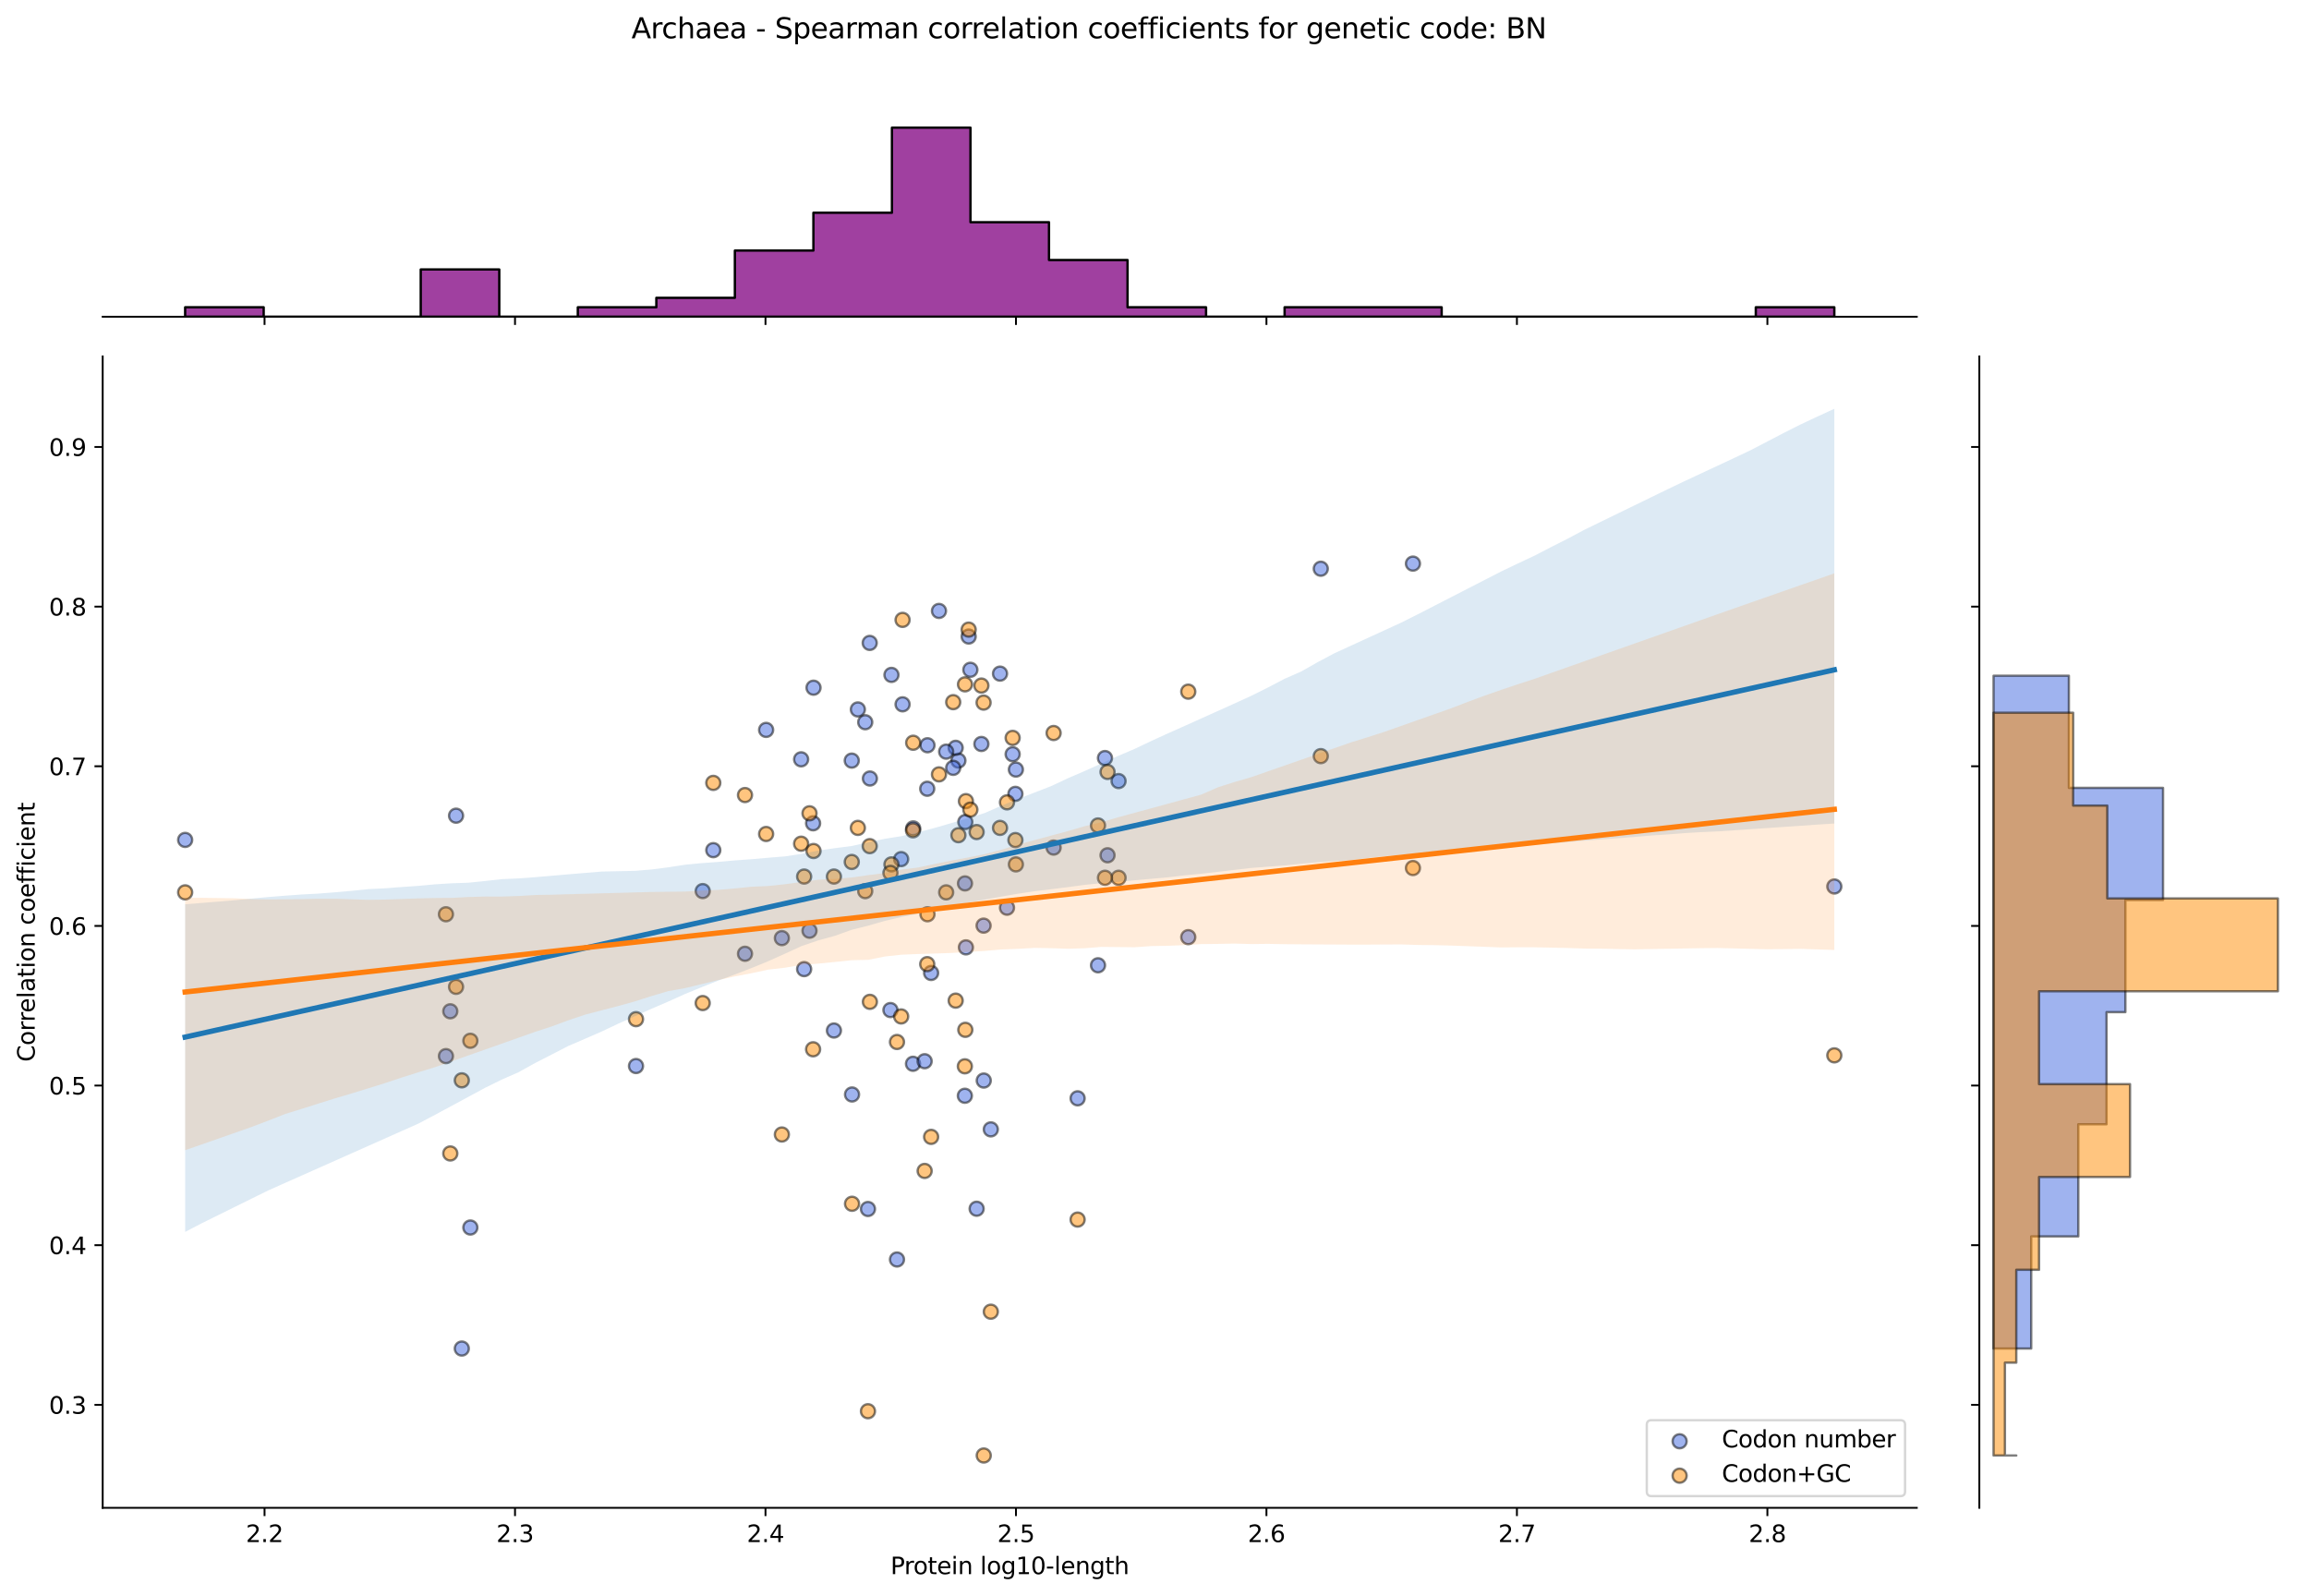 <?xml version="1.0" encoding="utf-8" standalone="no"?>
<!DOCTYPE svg PUBLIC "-//W3C//DTD SVG 1.1//EN"
  "http://www.w3.org/Graphics/SVG/1.1/DTD/svg11.dtd">
<svg xmlns:xlink="http://www.w3.org/1999/xlink" width="984.456pt" height="680.423pt" viewBox="0 0 984.456 680.423" xmlns="http://www.w3.org/2000/svg" version="1.1">
 <defs>
  <style type="text/css">*{stroke-linejoin: round; stroke-linecap: butt}</style>
 </defs>
 <g id="figure_1">
  <g id="patch_1">
   <path d="M 0 680.423 
L 984.456 680.423 
L 984.456 0 
L 0 0 
z
" style="fill: #ffffff"/>
  </g>
  <g id="axes_1">
   <g id="patch_2">
    <path d="M 43.781 642.867 
L 817.232 642.867 
L 817.232 151.966 
L 43.781 151.966 
z
" style="fill: #ffffff"/>
   </g>
   <g id="PathCollection_1">
    <defs>
     <path id="mbf452d4231" d="M 0 3 
C 0.796 3 1.559 2.684 2.121 2.121 
C 2.684 1.559 3 0.796 3 0 
C 3 -0.796 2.684 -1.559 2.121 -2.121 
C 1.559 -2.684 0.796 -3 0 -3 
C -0.796 -3 -1.559 -2.684 -2.121 -2.121 
C -2.684 -1.559 -3 -0.796 -3 0 
C -3 0.796 -2.684 1.559 -2.121 2.121 
C -1.559 2.684 -0.796 3 0 3 
z
" style="stroke: #000000; stroke-opacity: 0.5"/>
    </defs>
    <g clip-path="url(#p6144e7c55e)">
     <use xlink:href="#mbf452d4231" x="342.846" y="413.184" style="fill: #4169e1; fill-opacity: 0.5; stroke: #000000; stroke-opacity: 0.5"/>
     <use xlink:href="#mbf452d4231" x="368.895" y="307.923" style="fill: #4169e1; fill-opacity: 0.5; stroke: #000000; stroke-opacity: 0.5"/>
     <use xlink:href="#mbf452d4231" x="380.077" y="287.744" style="fill: #4169e1; fill-opacity: 0.5; stroke: #000000; stroke-opacity: 0.5"/>
     <use xlink:href="#mbf452d4231" x="379.645" y="430.637" style="fill: #4169e1; fill-opacity: 0.5; stroke: #000000; stroke-opacity: 0.5"/>
     <use xlink:href="#mbf452d4231" x="408.621" y="324.285" style="fill: #4169e1; fill-opacity: 0.5; stroke: #000000; stroke-opacity: 0.5"/>
     <use xlink:href="#mbf452d4231" x="317.634" y="406.639" style="fill: #4169e1; fill-opacity: 0.5; stroke: #000000; stroke-opacity: 0.5"/>
     <use xlink:href="#mbf452d4231" x="419.358" y="394.641" style="fill: #4169e1; fill-opacity: 0.5; stroke: #000000; stroke-opacity: 0.5"/>
     <use xlink:href="#mbf452d4231" x="389.341" y="353.191" style="fill: #4169e1; fill-opacity: 0.5; stroke: #000000; stroke-opacity: 0.5"/>
     <use xlink:href="#mbf452d4231" x="602.416" y="240.294" style="fill: #4169e1; fill-opacity: 0.5; stroke: #000000; stroke-opacity: 0.5"/>
     <use xlink:href="#mbf452d4231" x="196.892" y="574.952" style="fill: #4169e1; fill-opacity: 0.5; stroke: #000000; stroke-opacity: 0.5"/>
     <use xlink:href="#mbf452d4231" x="271.167" y="454.503" style="fill: #4169e1; fill-opacity: 0.5; stroke: #000000; stroke-opacity: 0.5"/>
     <use xlink:href="#mbf452d4231" x="432.925" y="338.465" style="fill: #4169e1; fill-opacity: 0.5; stroke: #000000; stroke-opacity: 0.5"/>
     <use xlink:href="#mbf452d4231" x="333.357" y="399.964" style="fill: #4169e1; fill-opacity: 0.5; stroke: #000000; stroke-opacity: 0.5"/>
     <use xlink:href="#mbf452d4231" x="363.273" y="466.633" style="fill: #4169e1; fill-opacity: 0.5; stroke: #000000; stroke-opacity: 0.5"/>
     <use xlink:href="#mbf452d4231" x="411.374" y="467.178" style="fill: #4169e1; fill-opacity: 0.5; stroke: #000000; stroke-opacity: 0.5"/>
     <use xlink:href="#mbf452d4231" x="365.755" y="302.469" style="fill: #4169e1; fill-opacity: 0.5; stroke: #000000; stroke-opacity: 0.5"/>
     <use xlink:href="#mbf452d4231" x="345.141" y="396.822" style="fill: #4169e1; fill-opacity: 0.5; stroke: #000000; stroke-opacity: 0.5"/>
     <use xlink:href="#mbf452d4231" x="476.909" y="333.011" style="fill: #4169e1; fill-opacity: 0.5; stroke: #000000; stroke-opacity: 0.5"/>
     <use xlink:href="#mbf452d4231" x="341.569" y="323.74" style="fill: #4169e1; fill-opacity: 0.5; stroke: #000000; stroke-opacity: 0.5"/>
     <use xlink:href="#mbf452d4231" x="382.434" y="536.988" style="fill: #4169e1; fill-opacity: 0.5; stroke: #000000; stroke-opacity: 0.5"/>
     <use xlink:href="#mbf452d4231" x="418.42" y="317.195" style="fill: #4169e1; fill-opacity: 0.5; stroke: #000000; stroke-opacity: 0.5"/>
     <use xlink:href="#mbf452d4231" x="384.82" y="300.288" style="fill: #4169e1; fill-opacity: 0.5; stroke: #000000; stroke-opacity: 0.5"/>
     <use xlink:href="#mbf452d4231" x="370.886" y="331.92" style="fill: #4169e1; fill-opacity: 0.5; stroke: #000000; stroke-opacity: 0.5"/>
     <use xlink:href="#mbf452d4231" x="389.261" y="453.543" style="fill: #4169e1; fill-opacity: 0.5; stroke: #000000; stroke-opacity: 0.5"/>
     <use xlink:href="#mbf452d4231" x="563.124" y="242.476" style="fill: #4169e1; fill-opacity: 0.5; stroke: #000000; stroke-opacity: 0.5"/>
     <use xlink:href="#mbf452d4231" x="395.439" y="317.74" style="fill: #4169e1; fill-opacity: 0.5; stroke: #000000; stroke-opacity: 0.5"/>
     <use xlink:href="#mbf452d4231" x="407.459" y="318.831" style="fill: #4169e1; fill-opacity: 0.5; stroke: #000000; stroke-opacity: 0.5"/>
     <use xlink:href="#mbf452d4231" x="194.444" y="347.768" style="fill: #4169e1; fill-opacity: 0.5; stroke: #000000; stroke-opacity: 0.5"/>
     <use xlink:href="#mbf452d4231" x="468.143" y="411.548" style="fill: #4169e1; fill-opacity: 0.5; stroke: #000000; stroke-opacity: 0.5"/>
     <use xlink:href="#mbf452d4231" x="370.81" y="274.109" style="fill: #4169e1; fill-opacity: 0.5; stroke: #000000; stroke-opacity: 0.5"/>
     <use xlink:href="#mbf452d4231" x="782.075" y="377.959" style="fill: #4169e1; fill-opacity: 0.5; stroke: #000000; stroke-opacity: 0.5"/>
     <use xlink:href="#mbf452d4231" x="78.938" y="358.099" style="fill: #4169e1; fill-opacity: 0.5; stroke: #000000; stroke-opacity: 0.5"/>
     <use xlink:href="#mbf452d4231" x="395.331" y="336.284" style="fill: #4169e1; fill-opacity: 0.5; stroke: #000000; stroke-opacity: 0.5"/>
     <use xlink:href="#mbf452d4231" x="411.825" y="403.912" style="fill: #4169e1; fill-opacity: 0.5; stroke: #000000; stroke-opacity: 0.5"/>
     <use xlink:href="#mbf452d4231" x="384.217" y="366.28" style="fill: #4169e1; fill-opacity: 0.5; stroke: #000000; stroke-opacity: 0.5"/>
     <use xlink:href="#mbf452d4231" x="431.75" y="321.558" style="fill: #4169e1; fill-opacity: 0.5; stroke: #000000; stroke-opacity: 0.5"/>
     <use xlink:href="#mbf452d4231" x="355.552" y="439.363" style="fill: #4169e1; fill-opacity: 0.5; stroke: #000000; stroke-opacity: 0.5"/>
     <use xlink:href="#mbf452d4231" x="433.131" y="328.103" style="fill: #4169e1; fill-opacity: 0.5; stroke: #000000; stroke-opacity: 0.5"/>
     <use xlink:href="#mbf452d4231" x="413.718" y="285.562" style="fill: #4169e1; fill-opacity: 0.5; stroke: #000000; stroke-opacity: 0.5"/>
     <use xlink:href="#mbf452d4231" x="191.984" y="431.16" style="fill: #4169e1; fill-opacity: 0.5; stroke: #000000; stroke-opacity: 0.5"/>
     <use xlink:href="#mbf452d4231" x="299.602" y="379.915" style="fill: #4169e1; fill-opacity: 0.5; stroke: #000000; stroke-opacity: 0.5"/>
     <use xlink:href="#mbf452d4231" x="304.114" y="362.463" style="fill: #4169e1; fill-opacity: 0.5; stroke: #000000; stroke-opacity: 0.5"/>
     <use xlink:href="#mbf452d4231" x="400.342" y="260.474" style="fill: #4169e1; fill-opacity: 0.5; stroke: #000000; stroke-opacity: 0.5"/>
     <use xlink:href="#mbf452d4231" x="396.987" y="414.82" style="fill: #4169e1; fill-opacity: 0.5; stroke: #000000; stroke-opacity: 0.5"/>
     <use xlink:href="#mbf452d4231" x="506.624" y="399.549" style="fill: #4169e1; fill-opacity: 0.5; stroke: #000000; stroke-opacity: 0.5"/>
     <use xlink:href="#mbf452d4231" x="411.57" y="350.464" style="fill: #4169e1; fill-opacity: 0.5; stroke: #000000; stroke-opacity: 0.5"/>
     <use xlink:href="#mbf452d4231" x="406.407" y="327.378" style="fill: #4169e1; fill-opacity: 0.5; stroke: #000000; stroke-opacity: 0.5"/>
     <use xlink:href="#mbf452d4231" x="449.215" y="361.372" style="fill: #4169e1; fill-opacity: 0.5; stroke: #000000; stroke-opacity: 0.5"/>
     <use xlink:href="#mbf452d4231" x="363.153" y="324.285" style="fill: #4169e1; fill-opacity: 0.5; stroke: #000000; stroke-opacity: 0.5"/>
     <use xlink:href="#mbf452d4231" x="346.85" y="293.198" style="fill: #4169e1; fill-opacity: 0.5; stroke: #000000; stroke-opacity: 0.5"/>
     <use xlink:href="#mbf452d4231" x="471.111" y="323.194" style="fill: #4169e1; fill-opacity: 0.5; stroke: #000000; stroke-opacity: 0.5"/>
     <use xlink:href="#mbf452d4231" x="411.431" y="376.643" style="fill: #4169e1; fill-opacity: 0.5; stroke: #000000; stroke-opacity: 0.5"/>
     <use xlink:href="#mbf452d4231" x="459.448" y="468.269" style="fill: #4169e1; fill-opacity: 0.5; stroke: #000000; stroke-opacity: 0.5"/>
     <use xlink:href="#mbf452d4231" x="200.539" y="523.354" style="fill: #4169e1; fill-opacity: 0.5; stroke: #000000; stroke-opacity: 0.5"/>
     <use xlink:href="#mbf452d4231" x="190.13" y="450.271" style="fill: #4169e1; fill-opacity: 0.5; stroke: #000000; stroke-opacity: 0.5"/>
     <use xlink:href="#mbf452d4231" x="472.205" y="364.644" style="fill: #4169e1; fill-opacity: 0.5; stroke: #000000; stroke-opacity: 0.5"/>
     <use xlink:href="#mbf452d4231" x="394.231" y="452.452" style="fill: #4169e1; fill-opacity: 0.5; stroke: #000000; stroke-opacity: 0.5"/>
     <use xlink:href="#mbf452d4231" x="419.429" y="460.693" style="fill: #4169e1; fill-opacity: 0.5; stroke: #000000; stroke-opacity: 0.5"/>
     <use xlink:href="#mbf452d4231" x="429.342" y="387.005" style="fill: #4169e1; fill-opacity: 0.5; stroke: #000000; stroke-opacity: 0.5"/>
     <use xlink:href="#mbf452d4231" x="426.364" y="287.198" style="fill: #4169e1; fill-opacity: 0.5; stroke: #000000; stroke-opacity: 0.5"/>
     <use xlink:href="#mbf452d4231" x="346.669" y="351.009" style="fill: #4169e1; fill-opacity: 0.5; stroke: #000000; stroke-opacity: 0.5"/>
     <use xlink:href="#mbf452d4231" x="422.44" y="481.51" style="fill: #4169e1; fill-opacity: 0.5; stroke: #000000; stroke-opacity: 0.5"/>
     <use xlink:href="#mbf452d4231" x="326.64" y="311.196" style="fill: #4169e1; fill-opacity: 0.5; stroke: #000000; stroke-opacity: 0.5"/>
     <use xlink:href="#mbf452d4231" x="403.4" y="320.467" style="fill: #4169e1; fill-opacity: 0.5; stroke: #000000; stroke-opacity: 0.5"/>
     <use xlink:href="#mbf452d4231" x="413" y="271.382" style="fill: #4169e1; fill-opacity: 0.5; stroke: #000000; stroke-opacity: 0.5"/>
     <use xlink:href="#mbf452d4231" x="370.06" y="515.453" style="fill: #4169e1; fill-opacity: 0.5; stroke: #000000; stroke-opacity: 0.5"/>
     <use xlink:href="#mbf452d4231" x="416.397" y="515.344" style="fill: #4169e1; fill-opacity: 0.5; stroke: #000000; stroke-opacity: 0.5"/>
    </g>
   </g>
   <g id="PathCollection_2">
    <defs>
     <path id="m72d982173b" d="M 0 3 
C 0.796 3 1.559 2.684 2.121 2.121 
C 2.684 1.559 3 0.796 3 0 
C 3 -0.796 2.684 -1.559 2.121 -2.121 
C 1.559 -2.684 0.796 -3 0 -3 
C -0.796 -3 -1.559 -2.684 -2.121 -2.121 
C -2.684 -1.559 -3 -0.796 -3 0 
C -3 0.796 -2.684 1.559 -2.121 2.121 
C -1.559 2.684 -0.796 3 0 3 
z
" style="stroke: #000000; stroke-opacity: 0.5"/>
    </defs>
    <g clip-path="url(#p6144e7c55e)">
     <use xlink:href="#m72d982173b" x="342.846" y="373.719" style="fill: #ff8c00; fill-opacity: 0.5; stroke: #000000; stroke-opacity: 0.5"/>
     <use xlink:href="#m72d982173b" x="368.895" y="379.942" style="fill: #ff8c00; fill-opacity: 0.5; stroke: #000000; stroke-opacity: 0.5"/>
     <use xlink:href="#m72d982173b" x="380.077" y="368.533" style="fill: #ff8c00; fill-opacity: 0.5; stroke: #000000; stroke-opacity: 0.5"/>
     <use xlink:href="#m72d982173b" x="379.645" y="372.163" style="fill: #ff8c00; fill-opacity: 0.5; stroke: #000000; stroke-opacity: 0.5"/>
     <use xlink:href="#m72d982173b" x="408.621" y="356.086" style="fill: #ff8c00; fill-opacity: 0.5; stroke: #000000; stroke-opacity: 0.5"/>
     <use xlink:href="#m72d982173b" x="317.634" y="338.971" style="fill: #ff8c00; fill-opacity: 0.5; stroke: #000000; stroke-opacity: 0.5"/>
     <use xlink:href="#m72d982173b" x="419.358" y="299.556" style="fill: #ff8c00; fill-opacity: 0.5; stroke: #000000; stroke-opacity: 0.5"/>
     <use xlink:href="#m72d982173b" x="389.341" y="316.67" style="fill: #ff8c00; fill-opacity: 0.5; stroke: #000000; stroke-opacity: 0.5"/>
     <use xlink:href="#m72d982173b" x="602.416" y="370.089" style="fill: #ff8c00; fill-opacity: 0.5; stroke: #000000; stroke-opacity: 0.5"/>
     <use xlink:href="#m72d982173b" x="196.892" y="460.596" style="fill: #ff8c00; fill-opacity: 0.5; stroke: #000000; stroke-opacity: 0.5"/>
     <use xlink:href="#m72d982173b" x="271.167" y="434.519" style="fill: #ff8c00; fill-opacity: 0.5; stroke: #000000; stroke-opacity: 0.5"/>
     <use xlink:href="#m72d982173b" x="432.925" y="358.16" style="fill: #ff8c00; fill-opacity: 0.5; stroke: #000000; stroke-opacity: 0.5"/>
     <use xlink:href="#m72d982173b" x="333.357" y="483.694" style="fill: #ff8c00; fill-opacity: 0.5; stroke: #000000; stroke-opacity: 0.5"/>
     <use xlink:href="#m72d982173b" x="363.273" y="513.229" style="fill: #ff8c00; fill-opacity: 0.5; stroke: #000000; stroke-opacity: 0.5"/>
     <use xlink:href="#m72d982173b" x="411.374" y="454.624" style="fill: #ff8c00; fill-opacity: 0.5; stroke: #000000; stroke-opacity: 0.5"/>
     <use xlink:href="#m72d982173b" x="365.755" y="352.974" style="fill: #ff8c00; fill-opacity: 0.5; stroke: #000000; stroke-opacity: 0.5"/>
     <use xlink:href="#m72d982173b" x="345.141" y="346.75" style="fill: #ff8c00; fill-opacity: 0.5; stroke: #000000; stroke-opacity: 0.5"/>
     <use xlink:href="#m72d982173b" x="476.909" y="374.238" style="fill: #ff8c00; fill-opacity: 0.5; stroke: #000000; stroke-opacity: 0.5"/>
     <use xlink:href="#m72d982173b" x="341.569" y="359.716" style="fill: #ff8c00; fill-opacity: 0.5; stroke: #000000; stroke-opacity: 0.5"/>
     <use xlink:href="#m72d982173b" x="382.434" y="444.252" style="fill: #ff8c00; fill-opacity: 0.5; stroke: #000000; stroke-opacity: 0.5"/>
     <use xlink:href="#m72d982173b" x="418.42" y="292.295" style="fill: #ff8c00; fill-opacity: 0.5; stroke: #000000; stroke-opacity: 0.5"/>
     <use xlink:href="#m72d982173b" x="384.82" y="264.289" style="fill: #ff8c00; fill-opacity: 0.5; stroke: #000000; stroke-opacity: 0.5"/>
     <use xlink:href="#m72d982173b" x="370.886" y="427.137" style="fill: #ff8c00; fill-opacity: 0.5; stroke: #000000; stroke-opacity: 0.5"/>
     <use xlink:href="#m72d982173b" x="389.261" y="354.011" style="fill: #ff8c00; fill-opacity: 0.5; stroke: #000000; stroke-opacity: 0.5"/>
     <use xlink:href="#m72d982173b" x="563.124" y="322.375" style="fill: #ff8c00; fill-opacity: 0.5; stroke: #000000; stroke-opacity: 0.5"/>
     <use xlink:href="#m72d982173b" x="395.439" y="389.796" style="fill: #ff8c00; fill-opacity: 0.5; stroke: #000000; stroke-opacity: 0.5"/>
     <use xlink:href="#m72d982173b" x="407.459" y="426.619" style="fill: #ff8c00; fill-opacity: 0.5; stroke: #000000; stroke-opacity: 0.5"/>
     <use xlink:href="#m72d982173b" x="194.444" y="420.742" style="fill: #ff8c00; fill-opacity: 0.5; stroke: #000000; stroke-opacity: 0.5"/>
     <use xlink:href="#m72d982173b" x="468.143" y="351.937" style="fill: #ff8c00; fill-opacity: 0.5; stroke: #000000; stroke-opacity: 0.5"/>
     <use xlink:href="#m72d982173b" x="370.81" y="360.753" style="fill: #ff8c00; fill-opacity: 0.5; stroke: #000000; stroke-opacity: 0.5"/>
     <use xlink:href="#m72d982173b" x="782.075" y="449.95" style="fill: #ff8c00; fill-opacity: 0.5; stroke: #000000; stroke-opacity: 0.5"/>
     <use xlink:href="#m72d982173b" x="78.938" y="380.461" style="fill: #ff8c00; fill-opacity: 0.5; stroke: #000000; stroke-opacity: 0.5"/>
     <use xlink:href="#m72d982173b" x="395.331" y="411.06" style="fill: #ff8c00; fill-opacity: 0.5; stroke: #000000; stroke-opacity: 0.5"/>
     <use xlink:href="#m72d982173b" x="411.825" y="341.564" style="fill: #ff8c00; fill-opacity: 0.5; stroke: #000000; stroke-opacity: 0.5"/>
     <use xlink:href="#m72d982173b" x="384.217" y="433.361" style="fill: #ff8c00; fill-opacity: 0.5; stroke: #000000; stroke-opacity: 0.5"/>
     <use xlink:href="#m72d982173b" x="431.75" y="314.596" style="fill: #ff8c00; fill-opacity: 0.5; stroke: #000000; stroke-opacity: 0.5"/>
     <use xlink:href="#m72d982173b" x="355.552" y="373.719" style="fill: #ff8c00; fill-opacity: 0.5; stroke: #000000; stroke-opacity: 0.5"/>
     <use xlink:href="#m72d982173b" x="433.131" y="368.533" style="fill: #ff8c00; fill-opacity: 0.5; stroke: #000000; stroke-opacity: 0.5"/>
     <use xlink:href="#m72d982173b" x="413.718" y="345.195" style="fill: #ff8c00; fill-opacity: 0.5; stroke: #000000; stroke-opacity: 0.5"/>
     <use xlink:href="#m72d982173b" x="191.984" y="491.781" style="fill: #ff8c00; fill-opacity: 0.5; stroke: #000000; stroke-opacity: 0.5"/>
     <use xlink:href="#m72d982173b" x="299.602" y="427.656" style="fill: #ff8c00; fill-opacity: 0.5; stroke: #000000; stroke-opacity: 0.5"/>
     <use xlink:href="#m72d982173b" x="304.114" y="333.785" style="fill: #ff8c00; fill-opacity: 0.5; stroke: #000000; stroke-opacity: 0.5"/>
     <use xlink:href="#m72d982173b" x="400.342" y="330.154" style="fill: #ff8c00; fill-opacity: 0.5; stroke: #000000; stroke-opacity: 0.5"/>
     <use xlink:href="#m72d982173b" x="396.987" y="484.705" style="fill: #ff8c00; fill-opacity: 0.5; stroke: #000000; stroke-opacity: 0.5"/>
     <use xlink:href="#m72d982173b" x="506.624" y="294.888" style="fill: #ff8c00; fill-opacity: 0.5; stroke: #000000; stroke-opacity: 0.5"/>
     <use xlink:href="#m72d982173b" x="411.57" y="439.066" style="fill: #ff8c00; fill-opacity: 0.5; stroke: #000000; stroke-opacity: 0.5"/>
     <use xlink:href="#m72d982173b" x="406.407" y="299.366" style="fill: #ff8c00; fill-opacity: 0.5; stroke: #000000; stroke-opacity: 0.5"/>
     <use xlink:href="#m72d982173b" x="449.215" y="312.521" style="fill: #ff8c00; fill-opacity: 0.5; stroke: #000000; stroke-opacity: 0.5"/>
     <use xlink:href="#m72d982173b" x="363.153" y="367.495" style="fill: #ff8c00; fill-opacity: 0.5; stroke: #000000; stroke-opacity: 0.5"/>
     <use xlink:href="#m72d982173b" x="346.85" y="362.828" style="fill: #ff8c00; fill-opacity: 0.5; stroke: #000000; stroke-opacity: 0.5"/>
     <use xlink:href="#m72d982173b" x="471.111" y="374.238" style="fill: #ff8c00; fill-opacity: 0.5; stroke: #000000; stroke-opacity: 0.5"/>
     <use xlink:href="#m72d982173b" x="411.431" y="291.776" style="fill: #ff8c00; fill-opacity: 0.5; stroke: #000000; stroke-opacity: 0.5"/>
     <use xlink:href="#m72d982173b" x="459.448" y="519.971" style="fill: #ff8c00; fill-opacity: 0.5; stroke: #000000; stroke-opacity: 0.5"/>
     <use xlink:href="#m72d982173b" x="200.539" y="443.733" style="fill: #ff8c00; fill-opacity: 0.5; stroke: #000000; stroke-opacity: 0.5"/>
     <use xlink:href="#m72d982173b" x="190.13" y="389.796" style="fill: #ff8c00; fill-opacity: 0.5; stroke: #000000; stroke-opacity: 0.5"/>
     <use xlink:href="#m72d982173b" x="472.205" y="329.117" style="fill: #ff8c00; fill-opacity: 0.5; stroke: #000000; stroke-opacity: 0.5"/>
     <use xlink:href="#m72d982173b" x="394.231" y="499.226" style="fill: #ff8c00; fill-opacity: 0.5; stroke: #000000; stroke-opacity: 0.5"/>
     <use xlink:href="#m72d982173b" x="419.429" y="620.553" style="fill: #ff8c00; fill-opacity: 0.5; stroke: #000000; stroke-opacity: 0.5"/>
     <use xlink:href="#m72d982173b" x="429.342" y="342.083" style="fill: #ff8c00; fill-opacity: 0.5; stroke: #000000; stroke-opacity: 0.5"/>
     <use xlink:href="#m72d982173b" x="426.364" y="352.974" style="fill: #ff8c00; fill-opacity: 0.5; stroke: #000000; stroke-opacity: 0.5"/>
     <use xlink:href="#m72d982173b" x="346.669" y="447.364" style="fill: #ff8c00; fill-opacity: 0.5; stroke: #000000; stroke-opacity: 0.5"/>
     <use xlink:href="#m72d982173b" x="422.44" y="559.246" style="fill: #ff8c00; fill-opacity: 0.5; stroke: #000000; stroke-opacity: 0.5"/>
     <use xlink:href="#m72d982173b" x="326.64" y="355.567" style="fill: #ff8c00; fill-opacity: 0.5; stroke: #000000; stroke-opacity: 0.5"/>
     <use xlink:href="#m72d982173b" x="403.4" y="380.461" style="fill: #ff8c00; fill-opacity: 0.5; stroke: #000000; stroke-opacity: 0.5"/>
     <use xlink:href="#m72d982173b" x="413" y="268.438" style="fill: #ff8c00; fill-opacity: 0.5; stroke: #000000; stroke-opacity: 0.5"/>
     <use xlink:href="#m72d982173b" x="370.06" y="601.674" style="fill: #ff8c00; fill-opacity: 0.5; stroke: #000000; stroke-opacity: 0.5"/>
     <use xlink:href="#m72d982173b" x="416.397" y="354.746" style="fill: #ff8c00; fill-opacity: 0.5; stroke: #000000; stroke-opacity: 0.5"/>
    </g>
   </g>
   <g id="PolyCollection_1">
    <path d="M 78.938 385.531 
L 78.938 525.224 
L 86.04 521.526 
L 93.143 518.017 
L 100.245 514.508 
L 107.348 510.999 
L 114.45 507.501 
L 121.552 504.34 
L 128.655 501.18 
L 135.757 498.019 
L 142.86 494.859 
L 149.962 491.698 
L 157.064 488.538 
L 164.167 485.377 
L 171.269 482.216 
L 178.372 479.052 
L 185.474 475.303 
L 192.576 471.48 
L 199.679 467.648 
L 206.781 463.806 
L 213.884 460.305 
L 220.986 457.19 
L 228.088 453.25 
L 235.191 449.617 
L 242.293 445.954 
L 249.396 442.9 
L 256.498 439.796 
L 263.6 436.441 
L 270.703 433.254 
L 277.805 430.072 
L 284.908 427.02 
L 292.01 423.818 
L 299.112 420.9 
L 306.215 418.076 
L 313.317 415.468 
L 320.419 412.73 
L 327.522 409.818 
L 334.624 406.63 
L 341.727 403.368 
L 348.829 400.94 
L 355.931 398.994 
L 363.034 396.437 
L 370.136 394.673 
L 377.239 392.611 
L 384.341 390.965 
L 391.443 389.512 
L 398.546 387.715 
L 405.648 386.329 
L 412.751 384.851 
L 419.853 383.537 
L 426.955 382.259 
L 434.058 381.024 
L 441.16 379.966 
L 448.263 379.11 
L 455.365 378.224 
L 462.467 377.264 
L 469.57 376.551 
L 476.672 376.002 
L 483.775 375.306 
L 490.877 374.676 
L 497.979 374.046 
L 505.082 373.214 
L 512.184 372.526 
L 519.287 371.695 
L 526.389 370.868 
L 533.491 370.049 
L 540.594 369.503 
L 547.696 368.989 
L 554.799 368.246 
L 561.901 367.606 
L 569.003 367.124 
L 576.106 366.736 
L 583.208 365.827 
L 590.31 365.05 
L 597.413 364.429 
L 604.515 363.956 
L 611.618 363.419 
L 618.72 362.983 
L 625.822 362.712 
L 632.925 361.952 
L 640.027 361.225 
L 647.13 360.676 
L 654.232 360.127 
L 661.334 359.578 
L 668.437 359.03 
L 675.539 358.42 
L 682.642 357.882 
L 689.744 357.389 
L 696.846 356.843 
L 703.949 356.217 
L 711.051 355.754 
L 718.154 355.208 
L 725.256 354.774 
L 732.358 354.469 
L 739.461 353.995 
L 746.563 353.513 
L 753.666 353.027 
L 760.768 352.539 
L 767.87 352.05 
L 774.973 351.562 
L 782.075 351.112 
L 782.075 174.279 
L 782.075 174.279 
L 774.973 177.558 
L 767.87 180.882 
L 760.768 184.456 
L 753.666 188.153 
L 746.563 191.85 
L 739.461 195.222 
L 732.358 198.538 
L 725.256 201.854 
L 718.154 205.17 
L 711.051 208.567 
L 703.949 212.024 
L 696.846 215.481 
L 689.744 218.938 
L 682.642 222.396 
L 675.539 225.871 
L 668.437 229.65 
L 661.334 233.23 
L 654.232 236.926 
L 647.13 240.245 
L 640.027 243.649 
L 632.925 247.296 
L 625.822 250.944 
L 618.72 254.594 
L 611.618 258.243 
L 604.515 261.893 
L 597.413 265.456 
L 590.31 268.714 
L 583.208 271.973 
L 576.106 275.231 
L 569.003 278.489 
L 561.901 282.249 
L 554.799 286.286 
L 547.696 289.4 
L 540.594 293.122 
L 533.491 296.658 
L 526.389 299.904 
L 519.287 303.104 
L 512.184 306.301 
L 505.082 309.499 
L 497.979 312.659 
L 490.877 315.911 
L 483.775 319.284 
L 476.672 322.314 
L 469.57 325.514 
L 462.467 328.719 
L 455.365 331.779 
L 448.263 335.109 
L 441.16 337.881 
L 434.058 340.618 
L 426.955 343.51 
L 419.853 346.625 
L 412.751 348.836 
L 405.648 350.911 
L 398.546 352.971 
L 391.443 354.861 
L 384.341 356.491 
L 377.239 357.626 
L 370.136 359.128 
L 363.034 360.723 
L 355.931 361.622 
L 348.829 362.653 
L 341.727 364.055 
L 334.624 365.132 
L 327.522 365.7 
L 320.419 366.316 
L 313.317 366.836 
L 306.215 367.479 
L 299.112 367.997 
L 292.01 368.688 
L 284.908 369.788 
L 277.805 370.695 
L 270.703 371.289 
L 263.6 371.436 
L 256.498 371.592 
L 249.396 372.18 
L 242.293 372.775 
L 235.191 373.385 
L 228.088 373.995 
L 220.986 374.515 
L 213.884 374.83 
L 206.781 375.625 
L 199.679 376.351 
L 192.576 376.587 
L 185.474 377.035 
L 178.372 377.694 
L 171.269 378.18 
L 164.167 378.729 
L 157.064 379.076 
L 149.962 379.801 
L 142.86 380.422 
L 135.757 380.989 
L 128.655 381.364 
L 121.552 381.884 
L 114.45 382.437 
L 107.348 383.113 
L 100.245 383.793 
L 93.143 384.39 
L 86.04 384.96 
L 78.938 385.531 
z
" clip-path="url(#p6144e7c55e)" style="fill: #1f77b4; fill-opacity: 0.15"/>
   </g>
   <g id="PolyCollection_2">
    <path d="M 78.938 382.783 
L 78.938 490.392 
L 86.04 487.915 
L 93.143 485.437 
L 100.245 482.943 
L 107.348 480.449 
L 114.45 477.749 
L 121.552 474.953 
L 128.655 472.753 
L 135.757 470.509 
L 142.86 468.276 
L 149.962 466.178 
L 157.064 463.989 
L 164.167 461.79 
L 171.269 459.418 
L 178.372 457.165 
L 185.474 454.986 
L 192.576 452.488 
L 199.679 449.988 
L 206.781 447.487 
L 213.884 444.974 
L 220.986 442.459 
L 228.088 439.945 
L 235.191 437.637 
L 242.293 435.013 
L 249.396 432.62 
L 256.498 430.755 
L 263.6 428.915 
L 270.703 426.933 
L 277.805 424.662 
L 284.908 422.565 
L 292.01 421.304 
L 299.112 419.581 
L 306.215 417.845 
L 313.317 416.279 
L 320.419 414.933 
L 327.522 413.4 
L 334.624 412.598 
L 341.727 411.362 
L 348.829 410.844 
L 355.931 410.141 
L 363.034 409.391 
L 370.136 409.231 
L 377.239 407.811 
L 384.341 407.041 
L 391.443 406.74 
L 398.546 406.543 
L 405.648 406.297 
L 412.751 405.864 
L 419.853 405.419 
L 426.955 404.817 
L 434.058 404.539 
L 441.16 404.138 
L 448.263 404.268 
L 455.365 404.507 
L 462.467 404.288 
L 469.57 403.715 
L 476.672 403.789 
L 483.775 403.861 
L 490.877 403.362 
L 497.979 403.227 
L 505.082 402.949 
L 512.184 402.512 
L 519.287 402.434 
L 526.389 402.298 
L 533.491 402.5 
L 540.594 402.415 
L 547.696 402.554 
L 554.799 402.617 
L 561.901 402.657 
L 569.003 402.694 
L 576.106 402.731 
L 583.208 402.729 
L 590.31 402.682 
L 597.413 402.653 
L 604.515 402.886 
L 611.618 402.961 
L 618.72 403.144 
L 625.822 403.408 
L 632.925 403.672 
L 640.027 403.937 
L 647.13 403.868 
L 654.232 403.876 
L 661.334 404.028 
L 668.437 404.179 
L 675.539 404.423 
L 682.642 404.475 
L 689.744 404.629 
L 696.846 404.756 
L 703.949 404.632 
L 711.051 404.509 
L 718.154 404.386 
L 725.256 404.256 
L 732.358 404.185 
L 739.461 404.366 
L 746.563 404.548 
L 753.666 404.719 
L 760.768 404.628 
L 767.87 404.542 
L 774.973 404.784 
L 782.075 405.025 
L 782.075 244.44 
L 782.075 244.44 
L 774.973 246.949 
L 767.87 249.41 
L 760.768 251.894 
L 753.666 254.379 
L 746.563 256.864 
L 739.461 259.349 
L 732.358 261.849 
L 725.256 264.356 
L 718.154 266.864 
L 711.051 269.372 
L 703.949 271.879 
L 696.846 274.387 
L 689.744 276.895 
L 682.642 279.402 
L 675.539 281.91 
L 668.437 284.417 
L 661.334 286.925 
L 654.232 289.433 
L 647.13 291.736 
L 640.027 294.126 
L 632.925 296.606 
L 625.822 299.235 
L 618.72 301.976 
L 611.618 304.488 
L 604.515 306.989 
L 597.413 309.494 
L 590.31 312.001 
L 583.208 314.283 
L 576.106 316.485 
L 569.003 318.96 
L 561.901 321.435 
L 554.799 323.911 
L 547.696 326.386 
L 540.594 328.862 
L 533.491 331.349 
L 526.389 333.393 
L 519.287 335.662 
L 512.184 338.769 
L 505.082 340.722 
L 497.979 342.667 
L 490.877 344.602 
L 483.775 346.529 
L 476.672 348.471 
L 469.57 350.576 
L 462.467 352.247 
L 455.365 354.326 
L 448.263 356.233 
L 441.16 358.155 
L 434.058 360.059 
L 426.955 362.281 
L 419.853 364.149 
L 412.751 365.6 
L 405.648 366.899 
L 398.546 368.335 
L 391.443 369.869 
L 384.341 370.774 
L 377.239 372.219 
L 370.136 373.117 
L 363.034 374.127 
L 355.931 374.723 
L 348.829 375.085 
L 341.727 376.027 
L 334.624 376.992 
L 327.522 377.75 
L 320.419 378.066 
L 313.317 378.785 
L 306.215 379.399 
L 299.112 379.705 
L 292.01 380.136 
L 284.908 380.205 
L 277.805 380.293 
L 270.703 380.485 
L 263.6 380.683 
L 256.498 380.873 
L 249.396 381.062 
L 242.293 381.26 
L 235.191 381.466 
L 228.088 381.584 
L 220.986 382.016 
L 213.884 382.251 
L 206.781 382.242 
L 199.679 382.444 
L 192.576 382.816 
L 185.474 382.878 
L 178.372 383.03 
L 171.269 383.294 
L 164.167 383.538 
L 157.064 383.656 
L 149.962 383.413 
L 142.86 383.173 
L 135.757 383.179 
L 128.655 383.346 
L 121.552 383.403 
L 114.45 383.457 
L 107.348 383.333 
L 100.245 382.99 
L 93.143 382.884 
L 86.04 382.789 
L 78.938 382.783 
z
" clip-path="url(#p6144e7c55e)" style="fill: #ff7f0e; fill-opacity: 0.15"/>
   </g>
   <g id="matplotlib.axis_1">
    <g id="xtick_1">
     <g id="line2d_1">
      <defs>
       <path id="m8bc92173c7" d="M 0 0 
L 0 3.5 
" style="stroke: #000000; stroke-width: 0.8"/>
      </defs>
      <g>
       <use xlink:href="#m8bc92173c7" x="112.79" y="642.867" style="stroke: #000000; stroke-width: 0.8"/>
      </g>
     </g>
     <g id="text_1">
      <!-- 2.2 -->
      <g transform="translate(104.838 657.465) scale(0.1 -0.1)">
       <defs>
        <path id="DejaVuSans-32" d="M 1228 531 
L 3431 531 
L 3431 0 
L 469 0 
L 469 531 
Q 828 903 1448 1529 
Q 2069 2156 2228 2338 
Q 2531 2678 2651 2914 
Q 2772 3150 2772 3378 
Q 2772 3750 2511 3984 
Q 2250 4219 1831 4219 
Q 1534 4219 1204 4116 
Q 875 4013 500 3803 
L 500 4441 
Q 881 4594 1212 4672 
Q 1544 4750 1819 4750 
Q 2544 4750 2975 4387 
Q 3406 4025 3406 3419 
Q 3406 3131 3298 2873 
Q 3191 2616 2906 2266 
Q 2828 2175 2409 1742 
Q 1991 1309 1228 531 
z
" transform="scale(0.016)"/>
        <path id="DejaVuSans-2e" d="M 684 794 
L 1344 794 
L 1344 0 
L 684 0 
L 684 794 
z
" transform="scale(0.016)"/>
       </defs>
       <use xlink:href="#DejaVuSans-32"/>
       <use xlink:href="#DejaVuSans-2e" x="63.623"/>
       <use xlink:href="#DejaVuSans-32" x="95.41"/>
      </g>
     </g>
    </g>
    <g id="xtick_2">
     <g id="line2d_2">
      <g>
       <use xlink:href="#m8bc92173c7" x="219.581" y="642.867" style="stroke: #000000; stroke-width: 0.8"/>
      </g>
     </g>
     <g id="text_2">
      <!-- 2.3 -->
      <g transform="translate(211.63 657.465) scale(0.1 -0.1)">
       <defs>
        <path id="DejaVuSans-33" d="M 2597 2516 
Q 3050 2419 3304 2112 
Q 3559 1806 3559 1356 
Q 3559 666 3084 287 
Q 2609 -91 1734 -91 
Q 1441 -91 1130 -33 
Q 819 25 488 141 
L 488 750 
Q 750 597 1062 519 
Q 1375 441 1716 441 
Q 2309 441 2620 675 
Q 2931 909 2931 1356 
Q 2931 1769 2642 2001 
Q 2353 2234 1838 2234 
L 1294 2234 
L 1294 2753 
L 1863 2753 
Q 2328 2753 2575 2939 
Q 2822 3125 2822 3475 
Q 2822 3834 2567 4026 
Q 2313 4219 1838 4219 
Q 1578 4219 1281 4162 
Q 984 4106 628 3988 
L 628 4550 
Q 988 4650 1302 4700 
Q 1616 4750 1894 4750 
Q 2613 4750 3031 4423 
Q 3450 4097 3450 3541 
Q 3450 3153 3228 2886 
Q 3006 2619 2597 2516 
z
" transform="scale(0.016)"/>
       </defs>
       <use xlink:href="#DejaVuSans-32"/>
       <use xlink:href="#DejaVuSans-2e" x="63.623"/>
       <use xlink:href="#DejaVuSans-33" x="95.41"/>
      </g>
     </g>
    </g>
    <g id="xtick_3">
     <g id="line2d_3">
      <g>
       <use xlink:href="#m8bc92173c7" x="326.373" y="642.867" style="stroke: #000000; stroke-width: 0.8"/>
      </g>
     </g>
     <g id="text_3">
      <!-- 2.4 -->
      <g transform="translate(318.421 657.465) scale(0.1 -0.1)">
       <defs>
        <path id="DejaVuSans-34" d="M 2419 4116 
L 825 1625 
L 2419 1625 
L 2419 4116 
z
M 2253 4666 
L 3047 4666 
L 3047 1625 
L 3713 1625 
L 3713 1100 
L 3047 1100 
L 3047 0 
L 2419 0 
L 2419 1100 
L 313 1100 
L 313 1709 
L 2253 4666 
z
" transform="scale(0.016)"/>
       </defs>
       <use xlink:href="#DejaVuSans-32"/>
       <use xlink:href="#DejaVuSans-2e" x="63.623"/>
       <use xlink:href="#DejaVuSans-34" x="95.41"/>
      </g>
     </g>
    </g>
    <g id="xtick_4">
     <g id="line2d_4">
      <g>
       <use xlink:href="#m8bc92173c7" x="433.164" y="642.867" style="stroke: #000000; stroke-width: 0.8"/>
      </g>
     </g>
     <g id="text_4">
      <!-- 2.5 -->
      <g transform="translate(425.212 657.465) scale(0.1 -0.1)">
       <defs>
        <path id="DejaVuSans-35" d="M 691 4666 
L 3169 4666 
L 3169 4134 
L 1269 4134 
L 1269 2991 
Q 1406 3038 1543 3061 
Q 1681 3084 1819 3084 
Q 2600 3084 3056 2656 
Q 3513 2228 3513 1497 
Q 3513 744 3044 326 
Q 2575 -91 1722 -91 
Q 1428 -91 1123 -41 
Q 819 9 494 109 
L 494 744 
Q 775 591 1075 516 
Q 1375 441 1709 441 
Q 2250 441 2565 725 
Q 2881 1009 2881 1497 
Q 2881 1984 2565 2268 
Q 2250 2553 1709 2553 
Q 1456 2553 1204 2497 
Q 953 2441 691 2322 
L 691 4666 
z
" transform="scale(0.016)"/>
       </defs>
       <use xlink:href="#DejaVuSans-32"/>
       <use xlink:href="#DejaVuSans-2e" x="63.623"/>
       <use xlink:href="#DejaVuSans-35" x="95.41"/>
      </g>
     </g>
    </g>
    <g id="xtick_5">
     <g id="line2d_5">
      <g>
       <use xlink:href="#m8bc92173c7" x="539.955" y="642.867" style="stroke: #000000; stroke-width: 0.8"/>
      </g>
     </g>
     <g id="text_5">
      <!-- 2.6 -->
      <g transform="translate(532.004 657.465) scale(0.1 -0.1)">
       <defs>
        <path id="DejaVuSans-36" d="M 2113 2584 
Q 1688 2584 1439 2293 
Q 1191 2003 1191 1497 
Q 1191 994 1439 701 
Q 1688 409 2113 409 
Q 2538 409 2786 701 
Q 3034 994 3034 1497 
Q 3034 2003 2786 2293 
Q 2538 2584 2113 2584 
z
M 3366 4563 
L 3366 3988 
Q 3128 4100 2886 4159 
Q 2644 4219 2406 4219 
Q 1781 4219 1451 3797 
Q 1122 3375 1075 2522 
Q 1259 2794 1537 2939 
Q 1816 3084 2150 3084 
Q 2853 3084 3261 2657 
Q 3669 2231 3669 1497 
Q 3669 778 3244 343 
Q 2819 -91 2113 -91 
Q 1303 -91 875 529 
Q 447 1150 447 2328 
Q 447 3434 972 4092 
Q 1497 4750 2381 4750 
Q 2619 4750 2861 4703 
Q 3103 4656 3366 4563 
z
" transform="scale(0.016)"/>
       </defs>
       <use xlink:href="#DejaVuSans-32"/>
       <use xlink:href="#DejaVuSans-2e" x="63.623"/>
       <use xlink:href="#DejaVuSans-36" x="95.41"/>
      </g>
     </g>
    </g>
    <g id="xtick_6">
     <g id="line2d_6">
      <g>
       <use xlink:href="#m8bc92173c7" x="646.746" y="642.867" style="stroke: #000000; stroke-width: 0.8"/>
      </g>
     </g>
     <g id="text_6">
      <!-- 2.7 -->
      <g transform="translate(638.795 657.465) scale(0.1 -0.1)">
       <defs>
        <path id="DejaVuSans-37" d="M 525 4666 
L 3525 4666 
L 3525 4397 
L 1831 0 
L 1172 0 
L 2766 4134 
L 525 4134 
L 525 4666 
z
" transform="scale(0.016)"/>
       </defs>
       <use xlink:href="#DejaVuSans-32"/>
       <use xlink:href="#DejaVuSans-2e" x="63.623"/>
       <use xlink:href="#DejaVuSans-37" x="95.41"/>
      </g>
     </g>
    </g>
    <g id="xtick_7">
     <g id="line2d_7">
      <g>
       <use xlink:href="#m8bc92173c7" x="753.538" y="642.867" style="stroke: #000000; stroke-width: 0.8"/>
      </g>
     </g>
     <g id="text_7">
      <!-- 2.8 -->
      <g transform="translate(745.586 657.465) scale(0.1 -0.1)">
       <defs>
        <path id="DejaVuSans-38" d="M 2034 2216 
Q 1584 2216 1326 1975 
Q 1069 1734 1069 1313 
Q 1069 891 1326 650 
Q 1584 409 2034 409 
Q 2484 409 2743 651 
Q 3003 894 3003 1313 
Q 3003 1734 2745 1975 
Q 2488 2216 2034 2216 
z
M 1403 2484 
Q 997 2584 770 2862 
Q 544 3141 544 3541 
Q 544 4100 942 4425 
Q 1341 4750 2034 4750 
Q 2731 4750 3128 4425 
Q 3525 4100 3525 3541 
Q 3525 3141 3298 2862 
Q 3072 2584 2669 2484 
Q 3125 2378 3379 2068 
Q 3634 1759 3634 1313 
Q 3634 634 3220 271 
Q 2806 -91 2034 -91 
Q 1263 -91 848 271 
Q 434 634 434 1313 
Q 434 1759 690 2068 
Q 947 2378 1403 2484 
z
M 1172 3481 
Q 1172 3119 1398 2916 
Q 1625 2713 2034 2713 
Q 2441 2713 2670 2916 
Q 2900 3119 2900 3481 
Q 2900 3844 2670 4047 
Q 2441 4250 2034 4250 
Q 1625 4250 1398 4047 
Q 1172 3844 1172 3481 
z
" transform="scale(0.016)"/>
       </defs>
       <use xlink:href="#DejaVuSans-32"/>
       <use xlink:href="#DejaVuSans-2e" x="63.623"/>
       <use xlink:href="#DejaVuSans-38" x="95.41"/>
      </g>
     </g>
    </g>
    <g id="text_8">
     <!-- Protein log10-length -->
     <g transform="translate(379.667 671.143) scale(0.1 -0.1)">
      <defs>
       <path id="DejaVuSans-50" d="M 1259 4147 
L 1259 2394 
L 2053 2394 
Q 2494 2394 2734 2622 
Q 2975 2850 2975 3272 
Q 2975 3691 2734 3919 
Q 2494 4147 2053 4147 
L 1259 4147 
z
M 628 4666 
L 2053 4666 
Q 2838 4666 3239 4311 
Q 3641 3956 3641 3272 
Q 3641 2581 3239 2228 
Q 2838 1875 2053 1875 
L 1259 1875 
L 1259 0 
L 628 0 
L 628 4666 
z
" transform="scale(0.016)"/>
       <path id="DejaVuSans-72" d="M 2631 2963 
Q 2534 3019 2420 3045 
Q 2306 3072 2169 3072 
Q 1681 3072 1420 2755 
Q 1159 2438 1159 1844 
L 1159 0 
L 581 0 
L 581 3500 
L 1159 3500 
L 1159 2956 
Q 1341 3275 1631 3429 
Q 1922 3584 2338 3584 
Q 2397 3584 2469 3576 
Q 2541 3569 2628 3553 
L 2631 2963 
z
" transform="scale(0.016)"/>
       <path id="DejaVuSans-6f" d="M 1959 3097 
Q 1497 3097 1228 2736 
Q 959 2375 959 1747 
Q 959 1119 1226 758 
Q 1494 397 1959 397 
Q 2419 397 2687 759 
Q 2956 1122 2956 1747 
Q 2956 2369 2687 2733 
Q 2419 3097 1959 3097 
z
M 1959 3584 
Q 2709 3584 3137 3096 
Q 3566 2609 3566 1747 
Q 3566 888 3137 398 
Q 2709 -91 1959 -91 
Q 1206 -91 779 398 
Q 353 888 353 1747 
Q 353 2609 779 3096 
Q 1206 3584 1959 3584 
z
" transform="scale(0.016)"/>
       <path id="DejaVuSans-74" d="M 1172 4494 
L 1172 3500 
L 2356 3500 
L 2356 3053 
L 1172 3053 
L 1172 1153 
Q 1172 725 1289 603 
Q 1406 481 1766 481 
L 2356 481 
L 2356 0 
L 1766 0 
Q 1100 0 847 248 
Q 594 497 594 1153 
L 594 3053 
L 172 3053 
L 172 3500 
L 594 3500 
L 594 4494 
L 1172 4494 
z
" transform="scale(0.016)"/>
       <path id="DejaVuSans-65" d="M 3597 1894 
L 3597 1613 
L 953 1613 
Q 991 1019 1311 708 
Q 1631 397 2203 397 
Q 2534 397 2845 478 
Q 3156 559 3463 722 
L 3463 178 
Q 3153 47 2828 -22 
Q 2503 -91 2169 -91 
Q 1331 -91 842 396 
Q 353 884 353 1716 
Q 353 2575 817 3079 
Q 1281 3584 2069 3584 
Q 2775 3584 3186 3129 
Q 3597 2675 3597 1894 
z
M 3022 2063 
Q 3016 2534 2758 2815 
Q 2500 3097 2075 3097 
Q 1594 3097 1305 2825 
Q 1016 2553 972 2059 
L 3022 2063 
z
" transform="scale(0.016)"/>
       <path id="DejaVuSans-69" d="M 603 3500 
L 1178 3500 
L 1178 0 
L 603 0 
L 603 3500 
z
M 603 4863 
L 1178 4863 
L 1178 4134 
L 603 4134 
L 603 4863 
z
" transform="scale(0.016)"/>
       <path id="DejaVuSans-6e" d="M 3513 2113 
L 3513 0 
L 2938 0 
L 2938 2094 
Q 2938 2591 2744 2837 
Q 2550 3084 2163 3084 
Q 1697 3084 1428 2787 
Q 1159 2491 1159 1978 
L 1159 0 
L 581 0 
L 581 3500 
L 1159 3500 
L 1159 2956 
Q 1366 3272 1645 3428 
Q 1925 3584 2291 3584 
Q 2894 3584 3203 3211 
Q 3513 2838 3513 2113 
z
" transform="scale(0.016)"/>
       <path id="DejaVuSans-20" transform="scale(0.016)"/>
       <path id="DejaVuSans-6c" d="M 603 4863 
L 1178 4863 
L 1178 0 
L 603 0 
L 603 4863 
z
" transform="scale(0.016)"/>
       <path id="DejaVuSans-67" d="M 2906 1791 
Q 2906 2416 2648 2759 
Q 2391 3103 1925 3103 
Q 1463 3103 1205 2759 
Q 947 2416 947 1791 
Q 947 1169 1205 825 
Q 1463 481 1925 481 
Q 2391 481 2648 825 
Q 2906 1169 2906 1791 
z
M 3481 434 
Q 3481 -459 3084 -895 
Q 2688 -1331 1869 -1331 
Q 1566 -1331 1297 -1286 
Q 1028 -1241 775 -1147 
L 775 -588 
Q 1028 -725 1275 -790 
Q 1522 -856 1778 -856 
Q 2344 -856 2625 -561 
Q 2906 -266 2906 331 
L 2906 616 
Q 2728 306 2450 153 
Q 2172 0 1784 0 
Q 1141 0 747 490 
Q 353 981 353 1791 
Q 353 2603 747 3093 
Q 1141 3584 1784 3584 
Q 2172 3584 2450 3431 
Q 2728 3278 2906 2969 
L 2906 3500 
L 3481 3500 
L 3481 434 
z
" transform="scale(0.016)"/>
       <path id="DejaVuSans-31" d="M 794 531 
L 1825 531 
L 1825 4091 
L 703 3866 
L 703 4441 
L 1819 4666 
L 2450 4666 
L 2450 531 
L 3481 531 
L 3481 0 
L 794 0 
L 794 531 
z
" transform="scale(0.016)"/>
       <path id="DejaVuSans-30" d="M 2034 4250 
Q 1547 4250 1301 3770 
Q 1056 3291 1056 2328 
Q 1056 1369 1301 889 
Q 1547 409 2034 409 
Q 2525 409 2770 889 
Q 3016 1369 3016 2328 
Q 3016 3291 2770 3770 
Q 2525 4250 2034 4250 
z
M 2034 4750 
Q 2819 4750 3233 4129 
Q 3647 3509 3647 2328 
Q 3647 1150 3233 529 
Q 2819 -91 2034 -91 
Q 1250 -91 836 529 
Q 422 1150 422 2328 
Q 422 3509 836 4129 
Q 1250 4750 2034 4750 
z
" transform="scale(0.016)"/>
       <path id="DejaVuSans-2d" d="M 313 2009 
L 1997 2009 
L 1997 1497 
L 313 1497 
L 313 2009 
z
" transform="scale(0.016)"/>
       <path id="DejaVuSans-68" d="M 3513 2113 
L 3513 0 
L 2938 0 
L 2938 2094 
Q 2938 2591 2744 2837 
Q 2550 3084 2163 3084 
Q 1697 3084 1428 2787 
Q 1159 2491 1159 1978 
L 1159 0 
L 581 0 
L 581 4863 
L 1159 4863 
L 1159 2956 
Q 1366 3272 1645 3428 
Q 1925 3584 2291 3584 
Q 2894 3584 3203 3211 
Q 3513 2838 3513 2113 
z
" transform="scale(0.016)"/>
      </defs>
      <use xlink:href="#DejaVuSans-50"/>
      <use xlink:href="#DejaVuSans-72" x="58.553"/>
      <use xlink:href="#DejaVuSans-6f" x="97.416"/>
      <use xlink:href="#DejaVuSans-74" x="158.598"/>
      <use xlink:href="#DejaVuSans-65" x="197.807"/>
      <use xlink:href="#DejaVuSans-69" x="259.33"/>
      <use xlink:href="#DejaVuSans-6e" x="287.113"/>
      <use xlink:href="#DejaVuSans-20" x="350.492"/>
      <use xlink:href="#DejaVuSans-6c" x="382.279"/>
      <use xlink:href="#DejaVuSans-6f" x="410.062"/>
      <use xlink:href="#DejaVuSans-67" x="471.244"/>
      <use xlink:href="#DejaVuSans-31" x="534.721"/>
      <use xlink:href="#DejaVuSans-30" x="598.344"/>
      <use xlink:href="#DejaVuSans-2d" x="661.967"/>
      <use xlink:href="#DejaVuSans-6c" x="698.051"/>
      <use xlink:href="#DejaVuSans-65" x="725.834"/>
      <use xlink:href="#DejaVuSans-6e" x="787.357"/>
      <use xlink:href="#DejaVuSans-67" x="850.736"/>
      <use xlink:href="#DejaVuSans-74" x="914.213"/>
      <use xlink:href="#DejaVuSans-68" x="953.422"/>
     </g>
    </g>
   </g>
   <g id="matplotlib.axis_2">
    <g id="ytick_1">
     <g id="line2d_8">
      <defs>
       <path id="mdef2f862b6" d="M 0 0 
L -3.5 0 
" style="stroke: #000000; stroke-width: 0.8"/>
      </defs>
      <g>
       <use xlink:href="#mdef2f862b6" x="43.781" y="598.95" style="stroke: #000000; stroke-width: 0.8"/>
      </g>
     </g>
     <g id="text_9">
      <!-- 0.3 -->
      <g transform="translate(20.878 602.749) scale(0.1 -0.1)">
       <use xlink:href="#DejaVuSans-30"/>
       <use xlink:href="#DejaVuSans-2e" x="63.623"/>
       <use xlink:href="#DejaVuSans-33" x="95.41"/>
      </g>
     </g>
    </g>
    <g id="ytick_2">
     <g id="line2d_9">
      <g>
       <use xlink:href="#mdef2f862b6" x="43.781" y="530.886" style="stroke: #000000; stroke-width: 0.8"/>
      </g>
     </g>
     <g id="text_10">
      <!-- 0.4 -->
      <g transform="translate(20.878 534.686) scale(0.1 -0.1)">
       <use xlink:href="#DejaVuSans-30"/>
       <use xlink:href="#DejaVuSans-2e" x="63.623"/>
       <use xlink:href="#DejaVuSans-34" x="95.41"/>
      </g>
     </g>
    </g>
    <g id="ytick_3">
     <g id="line2d_10">
      <g>
       <use xlink:href="#mdef2f862b6" x="43.781" y="462.823" style="stroke: #000000; stroke-width: 0.8"/>
      </g>
     </g>
     <g id="text_11">
      <!-- 0.5 -->
      <g transform="translate(20.878 466.622) scale(0.1 -0.1)">
       <use xlink:href="#DejaVuSans-30"/>
       <use xlink:href="#DejaVuSans-2e" x="63.623"/>
       <use xlink:href="#DejaVuSans-35" x="95.41"/>
      </g>
     </g>
    </g>
    <g id="ytick_4">
     <g id="line2d_11">
      <g>
       <use xlink:href="#mdef2f862b6" x="43.781" y="394.76" style="stroke: #000000; stroke-width: 0.8"/>
      </g>
     </g>
     <g id="text_12">
      <!-- 0.6 -->
      <g transform="translate(20.878 398.559) scale(0.1 -0.1)">
       <use xlink:href="#DejaVuSans-30"/>
       <use xlink:href="#DejaVuSans-2e" x="63.623"/>
       <use xlink:href="#DejaVuSans-36" x="95.41"/>
      </g>
     </g>
    </g>
    <g id="ytick_5">
     <g id="line2d_12">
      <g>
       <use xlink:href="#mdef2f862b6" x="43.781" y="326.696" style="stroke: #000000; stroke-width: 0.8"/>
      </g>
     </g>
     <g id="text_13">
      <!-- 0.7 -->
      <g transform="translate(20.878 330.495) scale(0.1 -0.1)">
       <use xlink:href="#DejaVuSans-30"/>
       <use xlink:href="#DejaVuSans-2e" x="63.623"/>
       <use xlink:href="#DejaVuSans-37" x="95.41"/>
      </g>
     </g>
    </g>
    <g id="ytick_6">
     <g id="line2d_13">
      <g>
       <use xlink:href="#mdef2f862b6" x="43.781" y="258.633" style="stroke: #000000; stroke-width: 0.8"/>
      </g>
     </g>
     <g id="text_14">
      <!-- 0.8 -->
      <g transform="translate(20.878 262.432) scale(0.1 -0.1)">
       <use xlink:href="#DejaVuSans-30"/>
       <use xlink:href="#DejaVuSans-2e" x="63.623"/>
       <use xlink:href="#DejaVuSans-38" x="95.41"/>
      </g>
     </g>
    </g>
    <g id="ytick_7">
     <g id="line2d_14">
      <g>
       <use xlink:href="#mdef2f862b6" x="43.781" y="190.569" style="stroke: #000000; stroke-width: 0.8"/>
      </g>
     </g>
     <g id="text_15">
      <!-- 0.9 -->
      <g transform="translate(20.878 194.368) scale(0.1 -0.1)">
       <defs>
        <path id="DejaVuSans-39" d="M 703 97 
L 703 672 
Q 941 559 1184 500 
Q 1428 441 1663 441 
Q 2288 441 2617 861 
Q 2947 1281 2994 2138 
Q 2813 1869 2534 1725 
Q 2256 1581 1919 1581 
Q 1219 1581 811 2004 
Q 403 2428 403 3163 
Q 403 3881 828 4315 
Q 1253 4750 1959 4750 
Q 2769 4750 3195 4129 
Q 3622 3509 3622 2328 
Q 3622 1225 3098 567 
Q 2575 -91 1691 -91 
Q 1453 -91 1209 -44 
Q 966 3 703 97 
z
M 1959 2075 
Q 2384 2075 2632 2365 
Q 2881 2656 2881 3163 
Q 2881 3666 2632 3958 
Q 2384 4250 1959 4250 
Q 1534 4250 1286 3958 
Q 1038 3666 1038 3163 
Q 1038 2656 1286 2365 
Q 1534 2075 1959 2075 
z
" transform="scale(0.016)"/>
       </defs>
       <use xlink:href="#DejaVuSans-30"/>
       <use xlink:href="#DejaVuSans-2e" x="63.623"/>
       <use xlink:href="#DejaVuSans-39" x="95.41"/>
      </g>
     </g>
    </g>
    <g id="text_16">
     <!-- Correlation coefficient -->
     <g transform="translate(14.798 452.712) rotate(-90) scale(0.1 -0.1)">
      <defs>
       <path id="DejaVuSans-43" d="M 4122 4306 
L 4122 3641 
Q 3803 3938 3442 4084 
Q 3081 4231 2675 4231 
Q 1875 4231 1450 3742 
Q 1025 3253 1025 2328 
Q 1025 1406 1450 917 
Q 1875 428 2675 428 
Q 3081 428 3442 575 
Q 3803 722 4122 1019 
L 4122 359 
Q 3791 134 3420 21 
Q 3050 -91 2638 -91 
Q 1578 -91 968 557 
Q 359 1206 359 2328 
Q 359 3453 968 4101 
Q 1578 4750 2638 4750 
Q 3056 4750 3426 4639 
Q 3797 4528 4122 4306 
z
" transform="scale(0.016)"/>
       <path id="DejaVuSans-61" d="M 2194 1759 
Q 1497 1759 1228 1600 
Q 959 1441 959 1056 
Q 959 750 1161 570 
Q 1363 391 1709 391 
Q 2188 391 2477 730 
Q 2766 1069 2766 1631 
L 2766 1759 
L 2194 1759 
z
M 3341 1997 
L 3341 0 
L 2766 0 
L 2766 531 
Q 2569 213 2275 61 
Q 1981 -91 1556 -91 
Q 1019 -91 701 211 
Q 384 513 384 1019 
Q 384 1609 779 1909 
Q 1175 2209 1959 2209 
L 2766 2209 
L 2766 2266 
Q 2766 2663 2505 2880 
Q 2244 3097 1772 3097 
Q 1472 3097 1187 3025 
Q 903 2953 641 2809 
L 641 3341 
Q 956 3463 1253 3523 
Q 1550 3584 1831 3584 
Q 2591 3584 2966 3190 
Q 3341 2797 3341 1997 
z
" transform="scale(0.016)"/>
       <path id="DejaVuSans-63" d="M 3122 3366 
L 3122 2828 
Q 2878 2963 2633 3030 
Q 2388 3097 2138 3097 
Q 1578 3097 1268 2742 
Q 959 2388 959 1747 
Q 959 1106 1268 751 
Q 1578 397 2138 397 
Q 2388 397 2633 464 
Q 2878 531 3122 666 
L 3122 134 
Q 2881 22 2623 -34 
Q 2366 -91 2075 -91 
Q 1284 -91 818 406 
Q 353 903 353 1747 
Q 353 2603 823 3093 
Q 1294 3584 2113 3584 
Q 2378 3584 2631 3529 
Q 2884 3475 3122 3366 
z
" transform="scale(0.016)"/>
       <path id="DejaVuSans-66" d="M 2375 4863 
L 2375 4384 
L 1825 4384 
Q 1516 4384 1395 4259 
Q 1275 4134 1275 3809 
L 1275 3500 
L 2222 3500 
L 2222 3053 
L 1275 3053 
L 1275 0 
L 697 0 
L 697 3053 
L 147 3053 
L 147 3500 
L 697 3500 
L 697 3744 
Q 697 4328 969 4595 
Q 1241 4863 1831 4863 
L 2375 4863 
z
" transform="scale(0.016)"/>
      </defs>
      <use xlink:href="#DejaVuSans-43"/>
      <use xlink:href="#DejaVuSans-6f" x="69.824"/>
      <use xlink:href="#DejaVuSans-72" x="131.006"/>
      <use xlink:href="#DejaVuSans-72" x="170.369"/>
      <use xlink:href="#DejaVuSans-65" x="209.232"/>
      <use xlink:href="#DejaVuSans-6c" x="270.756"/>
      <use xlink:href="#DejaVuSans-61" x="298.539"/>
      <use xlink:href="#DejaVuSans-74" x="359.818"/>
      <use xlink:href="#DejaVuSans-69" x="399.027"/>
      <use xlink:href="#DejaVuSans-6f" x="426.811"/>
      <use xlink:href="#DejaVuSans-6e" x="487.992"/>
      <use xlink:href="#DejaVuSans-20" x="551.371"/>
      <use xlink:href="#DejaVuSans-63" x="583.158"/>
      <use xlink:href="#DejaVuSans-6f" x="638.139"/>
      <use xlink:href="#DejaVuSans-65" x="699.32"/>
      <use xlink:href="#DejaVuSans-66" x="760.844"/>
      <use xlink:href="#DejaVuSans-66" x="796.049"/>
      <use xlink:href="#DejaVuSans-69" x="831.254"/>
      <use xlink:href="#DejaVuSans-63" x="859.037"/>
      <use xlink:href="#DejaVuSans-69" x="914.018"/>
      <use xlink:href="#DejaVuSans-65" x="941.801"/>
      <use xlink:href="#DejaVuSans-6e" x="1003.324"/>
      <use xlink:href="#DejaVuSans-74" x="1066.703"/>
     </g>
    </g>
   </g>
   <g id="line2d_15">
    <path d="M 78.938 442.166 
L 86.04 440.584 
L 93.143 439.003 
L 100.245 437.421 
L 107.348 435.839 
L 114.45 434.258 
L 121.552 432.676 
L 128.655 431.094 
L 135.757 429.513 
L 142.86 427.931 
L 149.962 426.349 
L 157.064 424.768 
L 164.167 423.186 
L 171.269 421.604 
L 178.372 420.023 
L 185.474 418.441 
L 192.576 416.859 
L 199.679 415.277 
L 206.781 413.696 
L 213.884 412.114 
L 220.986 410.532 
L 228.088 408.951 
L 235.191 407.369 
L 242.293 405.787 
L 249.396 404.206 
L 256.498 402.624 
L 263.6 401.042 
L 270.703 399.461 
L 277.805 397.879 
L 284.908 396.297 
L 292.01 394.716 
L 299.112 393.134 
L 306.215 391.552 
L 313.317 389.97 
L 320.419 388.389 
L 327.522 386.807 
L 334.624 385.225 
L 341.727 383.644 
L 348.829 382.062 
L 355.931 380.48 
L 363.034 378.899 
L 370.136 377.317 
L 377.239 375.735 
L 384.341 374.154 
L 391.443 372.572 
L 398.546 370.99 
L 405.648 369.409 
L 412.751 367.827 
L 419.853 366.245 
L 426.955 364.663 
L 434.058 363.082 
L 441.16 361.5 
L 448.263 359.918 
L 455.365 358.337 
L 462.467 356.755 
L 469.57 355.173 
L 476.672 353.592 
L 483.775 352.01 
L 490.877 350.428 
L 497.979 348.847 
L 505.082 347.265 
L 512.184 345.683 
L 519.287 344.102 
L 526.389 342.52 
L 533.491 340.938 
L 540.594 339.356 
L 547.696 337.775 
L 554.799 336.193 
L 561.901 334.611 
L 569.003 333.03 
L 576.106 331.448 
L 583.208 329.866 
L 590.31 328.285 
L 597.413 326.703 
L 604.515 325.121 
L 611.618 323.54 
L 618.72 321.958 
L 625.822 320.376 
L 632.925 318.795 
L 640.027 317.213 
L 647.13 315.631 
L 654.232 314.05 
L 661.334 312.468 
L 668.437 310.886 
L 675.539 309.304 
L 682.642 307.723 
L 689.744 306.141 
L 696.846 304.559 
L 703.949 302.978 
L 711.051 301.396 
L 718.154 299.814 
L 725.256 298.233 
L 732.358 296.651 
L 739.461 295.069 
L 746.563 293.488 
L 753.666 291.906 
L 760.768 290.324 
L 767.87 288.743 
L 774.973 287.161 
L 782.075 285.579 
" clip-path="url(#p6144e7c55e)" style="fill: none; stroke: #1f77b4; stroke-width: 2.25; stroke-linecap: square"/>
   </g>
   <g id="line2d_16">
    <path d="M 78.938 422.941 
L 86.04 422.155 
L 93.143 421.368 
L 100.245 420.581 
L 107.348 419.795 
L 114.45 419.008 
L 121.552 418.221 
L 128.655 417.435 
L 135.757 416.648 
L 142.86 415.861 
L 149.962 415.075 
L 157.064 414.288 
L 164.167 413.501 
L 171.269 412.715 
L 178.372 411.928 
L 185.474 411.141 
L 192.576 410.355 
L 199.679 409.568 
L 206.781 408.781 
L 213.884 407.995 
L 220.986 407.208 
L 228.088 406.422 
L 235.191 405.635 
L 242.293 404.848 
L 249.396 404.062 
L 256.498 403.275 
L 263.6 402.488 
L 270.703 401.702 
L 277.805 400.915 
L 284.908 400.128 
L 292.01 399.342 
L 299.112 398.555 
L 306.215 397.768 
L 313.317 396.982 
L 320.419 396.195 
L 327.522 395.408 
L 334.624 394.622 
L 341.727 393.835 
L 348.829 393.048 
L 355.931 392.262 
L 363.034 391.475 
L 370.136 390.688 
L 377.239 389.902 
L 384.341 389.115 
L 391.443 388.328 
L 398.546 387.542 
L 405.648 386.755 
L 412.751 385.968 
L 419.853 385.182 
L 426.955 384.395 
L 434.058 383.608 
L 441.16 382.822 
L 448.263 382.035 
L 455.365 381.248 
L 462.467 380.462 
L 469.57 379.675 
L 476.672 378.888 
L 483.775 378.102 
L 490.877 377.315 
L 497.979 376.528 
L 505.082 375.742 
L 512.184 374.955 
L 519.287 374.168 
L 526.389 373.382 
L 533.491 372.595 
L 540.594 371.808 
L 547.696 371.022 
L 554.799 370.235 
L 561.901 369.448 
L 569.003 368.662 
L 576.106 367.875 
L 583.208 367.088 
L 590.31 366.302 
L 597.413 365.515 
L 604.515 364.728 
L 611.618 363.942 
L 618.72 363.155 
L 625.822 362.368 
L 632.925 361.582 
L 640.027 360.795 
L 647.13 360.008 
L 654.232 359.222 
L 661.334 358.435 
L 668.437 357.648 
L 675.539 356.862 
L 682.642 356.075 
L 689.744 355.288 
L 696.846 354.502 
L 703.949 353.715 
L 711.051 352.928 
L 718.154 352.142 
L 725.256 351.355 
L 732.358 350.568 
L 739.461 349.782 
L 746.563 348.995 
L 753.666 348.208 
L 760.768 347.422 
L 767.87 346.635 
L 774.973 345.848 
L 782.075 345.062 
" clip-path="url(#p6144e7c55e)" style="fill: none; stroke: #ff7f0e; stroke-width: 2.25; stroke-linecap: square"/>
   </g>
   <g id="patch_3">
    <path d="M 43.781 642.867 
L 43.781 151.966 
" style="fill: none; stroke: #000000; stroke-width: 0.8; stroke-linejoin: miter; stroke-linecap: square"/>
   </g>
   <g id="patch_4">
    <path d="M 43.781 642.867 
L 817.232 642.867 
" style="fill: none; stroke: #000000; stroke-width: 0.8; stroke-linejoin: miter; stroke-linecap: square"/>
   </g>
   <g id="legend_1">
    <g id="patch_5">
     <path d="M 704.119 637.867 
L 810.232 637.867 
Q 812.232 637.867 812.232 635.867 
L 812.232 607.51 
Q 812.232 605.51 810.232 605.51 
L 704.119 605.51 
Q 702.119 605.51 702.119 607.51 
L 702.119 635.867 
Q 702.119 637.867 704.119 637.867 
z
" style="fill: #ffffff; opacity: 0.8; stroke: #cccccc; stroke-linejoin: miter"/>
    </g>
    <g id="PathCollection_3">
     <g>
      <use xlink:href="#mbf452d4231" x="716.119" y="614.484" style="fill: #4169e1; fill-opacity: 0.5; stroke: #000000; stroke-opacity: 0.5"/>
     </g>
    </g>
    <g id="text_17">
     <!-- Codon number -->
     <g transform="translate(734.119 617.109) scale(0.1 -0.1)">
      <defs>
       <path id="DejaVuSans-64" d="M 2906 2969 
L 2906 4863 
L 3481 4863 
L 3481 0 
L 2906 0 
L 2906 525 
Q 2725 213 2448 61 
Q 2172 -91 1784 -91 
Q 1150 -91 751 415 
Q 353 922 353 1747 
Q 353 2572 751 3078 
Q 1150 3584 1784 3584 
Q 2172 3584 2448 3432 
Q 2725 3281 2906 2969 
z
M 947 1747 
Q 947 1113 1208 752 
Q 1469 391 1925 391 
Q 2381 391 2643 752 
Q 2906 1113 2906 1747 
Q 2906 2381 2643 2742 
Q 2381 3103 1925 3103 
Q 1469 3103 1208 2742 
Q 947 2381 947 1747 
z
" transform="scale(0.016)"/>
       <path id="DejaVuSans-75" d="M 544 1381 
L 544 3500 
L 1119 3500 
L 1119 1403 
Q 1119 906 1312 657 
Q 1506 409 1894 409 
Q 2359 409 2629 706 
Q 2900 1003 2900 1516 
L 2900 3500 
L 3475 3500 
L 3475 0 
L 2900 0 
L 2900 538 
Q 2691 219 2414 64 
Q 2138 -91 1772 -91 
Q 1169 -91 856 284 
Q 544 659 544 1381 
z
M 1991 3584 
L 1991 3584 
z
" transform="scale(0.016)"/>
       <path id="DejaVuSans-6d" d="M 3328 2828 
Q 3544 3216 3844 3400 
Q 4144 3584 4550 3584 
Q 5097 3584 5394 3201 
Q 5691 2819 5691 2113 
L 5691 0 
L 5113 0 
L 5113 2094 
Q 5113 2597 4934 2840 
Q 4756 3084 4391 3084 
Q 3944 3084 3684 2787 
Q 3425 2491 3425 1978 
L 3425 0 
L 2847 0 
L 2847 2094 
Q 2847 2600 2669 2842 
Q 2491 3084 2119 3084 
Q 1678 3084 1418 2786 
Q 1159 2488 1159 1978 
L 1159 0 
L 581 0 
L 581 3500 
L 1159 3500 
L 1159 2956 
Q 1356 3278 1631 3431 
Q 1906 3584 2284 3584 
Q 2666 3584 2933 3390 
Q 3200 3197 3328 2828 
z
" transform="scale(0.016)"/>
       <path id="DejaVuSans-62" d="M 3116 1747 
Q 3116 2381 2855 2742 
Q 2594 3103 2138 3103 
Q 1681 3103 1420 2742 
Q 1159 2381 1159 1747 
Q 1159 1113 1420 752 
Q 1681 391 2138 391 
Q 2594 391 2855 752 
Q 3116 1113 3116 1747 
z
M 1159 2969 
Q 1341 3281 1617 3432 
Q 1894 3584 2278 3584 
Q 2916 3584 3314 3078 
Q 3713 2572 3713 1747 
Q 3713 922 3314 415 
Q 2916 -91 2278 -91 
Q 1894 -91 1617 61 
Q 1341 213 1159 525 
L 1159 0 
L 581 0 
L 581 4863 
L 1159 4863 
L 1159 2969 
z
" transform="scale(0.016)"/>
      </defs>
      <use xlink:href="#DejaVuSans-43"/>
      <use xlink:href="#DejaVuSans-6f" x="69.824"/>
      <use xlink:href="#DejaVuSans-64" x="131.006"/>
      <use xlink:href="#DejaVuSans-6f" x="194.482"/>
      <use xlink:href="#DejaVuSans-6e" x="255.664"/>
      <use xlink:href="#DejaVuSans-20" x="319.043"/>
      <use xlink:href="#DejaVuSans-6e" x="350.83"/>
      <use xlink:href="#DejaVuSans-75" x="414.209"/>
      <use xlink:href="#DejaVuSans-6d" x="477.588"/>
      <use xlink:href="#DejaVuSans-62" x="575"/>
      <use xlink:href="#DejaVuSans-65" x="638.477"/>
      <use xlink:href="#DejaVuSans-72" x="700"/>
     </g>
    </g>
    <g id="PathCollection_4">
     <g>
      <use xlink:href="#m72d982173b" x="716.119" y="629.162" style="fill: #ff8c00; fill-opacity: 0.5; stroke: #000000; stroke-opacity: 0.5"/>
     </g>
    </g>
    <g id="text_18">
     <!-- Codon+GC -->
     <g transform="translate(734.119 631.787) scale(0.1 -0.1)">
      <defs>
       <path id="DejaVuSans-2b" d="M 2944 4013 
L 2944 2272 
L 4684 2272 
L 4684 1741 
L 2944 1741 
L 2944 0 
L 2419 0 
L 2419 1741 
L 678 1741 
L 678 2272 
L 2419 2272 
L 2419 4013 
L 2944 4013 
z
" transform="scale(0.016)"/>
       <path id="DejaVuSans-47" d="M 3809 666 
L 3809 1919 
L 2778 1919 
L 2778 2438 
L 4434 2438 
L 4434 434 
Q 4069 175 3628 42 
Q 3188 -91 2688 -91 
Q 1594 -91 976 548 
Q 359 1188 359 2328 
Q 359 3472 976 4111 
Q 1594 4750 2688 4750 
Q 3144 4750 3555 4637 
Q 3966 4525 4313 4306 
L 4313 3634 
Q 3963 3931 3569 4081 
Q 3175 4231 2741 4231 
Q 1884 4231 1454 3753 
Q 1025 3275 1025 2328 
Q 1025 1384 1454 906 
Q 1884 428 2741 428 
Q 3075 428 3337 486 
Q 3600 544 3809 666 
z
" transform="scale(0.016)"/>
      </defs>
      <use xlink:href="#DejaVuSans-43"/>
      <use xlink:href="#DejaVuSans-6f" x="69.824"/>
      <use xlink:href="#DejaVuSans-64" x="131.006"/>
      <use xlink:href="#DejaVuSans-6f" x="194.482"/>
      <use xlink:href="#DejaVuSans-6e" x="255.664"/>
      <use xlink:href="#DejaVuSans-2b" x="319.043"/>
      <use xlink:href="#DejaVuSans-47" x="402.832"/>
      <use xlink:href="#DejaVuSans-43" x="480.322"/>
     </g>
    </g>
   </g>
  </g>
  <g id="axes_2">
   <g id="patch_6">
    <path d="M 43.781 135.038 
L 817.232 135.038 
L 817.232 50.4 
L 43.781 50.4 
z
" style="fill: #ffffff"/>
   </g>
   <g id="PolyCollection_3">
    <defs>
     <path id="m387a1d0eb2" d="M 78.938 -549.415 
L 78.938 -545.385 
L 112.421 -545.385 
L 112.421 -545.385 
L 145.904 -545.385 
L 145.904 -545.385 
L 179.386 -545.385 
L 179.386 -545.385 
L 212.869 -545.385 
L 212.869 -545.385 
L 246.352 -545.385 
L 246.352 -545.385 
L 279.834 -545.385 
L 279.834 -545.385 
L 313.317 -545.385 
L 313.317 -545.385 
L 346.8 -545.385 
L 346.8 -545.385 
L 380.283 -545.385 
L 380.283 -545.385 
L 413.765 -545.385 
L 413.765 -545.385 
L 447.248 -545.385 
L 447.248 -545.385 
L 480.731 -545.385 
L 480.731 -545.385 
L 514.213 -545.385 
L 514.213 -545.385 
L 547.696 -545.385 
L 547.696 -545.385 
L 581.179 -545.385 
L 581.179 -545.385 
L 614.662 -545.385 
L 614.662 -545.385 
L 648.144 -545.385 
L 648.144 -545.385 
L 681.627 -545.385 
L 681.627 -545.385 
L 715.11 -545.385 
L 715.11 -545.385 
L 748.592 -545.385 
L 748.592 -545.385 
L 782.075 -545.385 
L 782.075 -545.385 
L 782.075 -549.415 
L 782.075 -549.415 
L 782.075 -549.415 
L 748.592 -549.415 
L 748.592 -545.385 
L 715.11 -545.385 
L 715.11 -545.385 
L 681.627 -545.385 
L 681.627 -545.385 
L 648.144 -545.385 
L 648.144 -545.385 
L 614.662 -545.385 
L 614.662 -549.415 
L 581.179 -549.415 
L 581.179 -549.415 
L 547.696 -549.415 
L 547.696 -545.385 
L 514.213 -545.385 
L 514.213 -549.415 
L 480.731 -549.415 
L 480.731 -569.567 
L 447.248 -569.567 
L 447.248 -585.689 
L 413.765 -585.689 
L 413.765 -625.993 
L 380.283 -625.993 
L 380.283 -589.719 
L 346.8 -589.719 
L 346.8 -573.598 
L 313.317 -573.598 
L 313.317 -553.446 
L 279.834 -553.446 
L 279.834 -549.415 
L 246.352 -549.415 
L 246.352 -545.385 
L 212.869 -545.385 
L 212.869 -565.537 
L 179.386 -565.537 
L 179.386 -545.385 
L 145.904 -545.385 
L 145.904 -545.385 
L 112.421 -545.385 
L 112.421 -549.415 
L 78.938 -549.415 
z
" style="stroke: #000000"/>
    </defs>
    <g clip-path="url(#p034f0d508f)">
     <use xlink:href="#m387a1d0eb2" x="0" y="680.423" style="fill: #800080; fill-opacity: 0.75; stroke: #000000"/>
    </g>
   </g>
   <g id="matplotlib.axis_3">
    <g id="xtick_8">
     <g id="line2d_17">
      <g>
       <use xlink:href="#m8bc92173c7" x="112.79" y="135.038" style="stroke: #000000; stroke-width: 0.8"/>
      </g>
     </g>
    </g>
    <g id="xtick_9">
     <g id="line2d_18">
      <g>
       <use xlink:href="#m8bc92173c7" x="219.581" y="135.038" style="stroke: #000000; stroke-width: 0.8"/>
      </g>
     </g>
    </g>
    <g id="xtick_10">
     <g id="line2d_19">
      <g>
       <use xlink:href="#m8bc92173c7" x="326.373" y="135.038" style="stroke: #000000; stroke-width: 0.8"/>
      </g>
     </g>
    </g>
    <g id="xtick_11">
     <g id="line2d_20">
      <g>
       <use xlink:href="#m8bc92173c7" x="433.164" y="135.038" style="stroke: #000000; stroke-width: 0.8"/>
      </g>
     </g>
    </g>
    <g id="xtick_12">
     <g id="line2d_21">
      <g>
       <use xlink:href="#m8bc92173c7" x="539.955" y="135.038" style="stroke: #000000; stroke-width: 0.8"/>
      </g>
     </g>
    </g>
    <g id="xtick_13">
     <g id="line2d_22">
      <g>
       <use xlink:href="#m8bc92173c7" x="646.746" y="135.038" style="stroke: #000000; stroke-width: 0.8"/>
      </g>
     </g>
    </g>
    <g id="xtick_14">
     <g id="line2d_23">
      <g>
       <use xlink:href="#m8bc92173c7" x="753.538" y="135.038" style="stroke: #000000; stroke-width: 0.8"/>
      </g>
     </g>
    </g>
   </g>
   <g id="matplotlib.axis_4">
    <g id="ytick_8"/>
    <g id="ytick_9"/>
    <g id="ytick_10"/>
   </g>
   <g id="patch_7">
    <path d="M 43.781 135.038 
L 817.232 135.038 
" style="fill: none; stroke: #000000; stroke-width: 0.8; stroke-linejoin: miter; stroke-linecap: square"/>
   </g>
  </g>
  <g id="axes_3">
   <g id="patch_8">
    <path d="M 843.903 642.867 
L 977.256 642.867 
L 977.256 151.966 
L 843.903 151.966 
z
" style="fill: #ffffff"/>
   </g>
   <g id="PolyCollection_4">
    <defs>
     <path id="m97804332c9" d="M 857.994 -105.471 
L 849.964 -105.471 
L 849.964 -105.471 
L 849.964 -153.279 
L 849.964 -153.279 
L 849.964 -201.087 
L 849.964 -201.087 
L 849.964 -248.895 
L 849.964 -248.895 
L 849.964 -296.704 
L 849.964 -296.704 
L 849.964 -344.512 
L 849.964 -344.512 
L 849.964 -392.32 
L 882.085 -392.32 
L 882.085 -392.32 
L 882.085 -344.512 
L 922.236 -344.512 
L 922.236 -296.704 
L 906.176 -296.704 
L 906.176 -248.895 
L 898.146 -248.895 
L 898.146 -201.087 
L 886.1 -201.087 
L 886.1 -153.279 
L 866.025 -153.279 
L 866.025 -105.471 
L 857.994 -105.471 
z
" style="stroke: #000000; stroke-opacity: 0.5"/>
    </defs>
    <g clip-path="url(#pe16f4dc656)">
     <use xlink:href="#m97804332c9" x="0" y="680.423" style="fill: #4169e1; fill-opacity: 0.5; stroke: #000000; stroke-opacity: 0.5"/>
    </g>
   </g>
   <g id="PolyCollection_5">
    <defs>
     <path id="m988c3c9de7" d="M 859.663 -59.87 
L 849.964 -59.87 
L 849.964 -59.87 
L 849.964 -99.455 
L 849.964 -99.455 
L 849.964 -139.04 
L 849.964 -139.04 
L 849.964 -178.625 
L 849.964 -178.625 
L 849.964 -218.209 
L 849.964 -218.209 
L 849.964 -257.794 
L 849.964 -257.794 
L 849.964 -297.379 
L 849.964 -297.379 
L 849.964 -336.964 
L 849.964 -336.964 
L 849.964 -376.549 
L 883.909 -376.549 
L 883.909 -376.549 
L 883.909 -336.964 
L 898.456 -336.964 
L 898.456 -297.379 
L 971.195 -297.379 
L 971.195 -257.794 
L 869.361 -257.794 
L 869.361 -218.209 
L 908.155 -218.209 
L 908.155 -178.625 
L 869.361 -178.625 
L 869.361 -139.04 
L 859.663 -139.04 
L 859.663 -99.455 
L 854.813 -99.455 
L 854.813 -59.87 
L 859.663 -59.87 
z
" style="stroke: #000000; stroke-opacity: 0.5"/>
    </defs>
    <g clip-path="url(#pe16f4dc656)">
     <use xlink:href="#m988c3c9de7" x="0" y="680.423" style="fill: #ff8c00; fill-opacity: 0.5; stroke: #000000; stroke-opacity: 0.5"/>
    </g>
   </g>
   <g id="matplotlib.axis_5">
    <g id="xtick_15"/>
    <g id="xtick_16"/>
    <g id="xtick_17"/>
    <g id="xtick_18"/>
   </g>
   <g id="matplotlib.axis_6">
    <g id="ytick_11">
     <g id="line2d_24">
      <g>
       <use xlink:href="#mdef2f862b6" x="843.903" y="598.95" style="stroke: #000000; stroke-width: 0.8"/>
      </g>
     </g>
    </g>
    <g id="ytick_12">
     <g id="line2d_25">
      <g>
       <use xlink:href="#mdef2f862b6" x="843.903" y="530.886" style="stroke: #000000; stroke-width: 0.8"/>
      </g>
     </g>
    </g>
    <g id="ytick_13">
     <g id="line2d_26">
      <g>
       <use xlink:href="#mdef2f862b6" x="843.903" y="462.823" style="stroke: #000000; stroke-width: 0.8"/>
      </g>
     </g>
    </g>
    <g id="ytick_14">
     <g id="line2d_27">
      <g>
       <use xlink:href="#mdef2f862b6" x="843.903" y="394.76" style="stroke: #000000; stroke-width: 0.8"/>
      </g>
     </g>
    </g>
    <g id="ytick_15">
     <g id="line2d_28">
      <g>
       <use xlink:href="#mdef2f862b6" x="843.903" y="326.696" style="stroke: #000000; stroke-width: 0.8"/>
      </g>
     </g>
    </g>
    <g id="ytick_16">
     <g id="line2d_29">
      <g>
       <use xlink:href="#mdef2f862b6" x="843.903" y="258.633" style="stroke: #000000; stroke-width: 0.8"/>
      </g>
     </g>
    </g>
    <g id="ytick_17">
     <g id="line2d_30">
      <g>
       <use xlink:href="#mdef2f862b6" x="843.903" y="190.569" style="stroke: #000000; stroke-width: 0.8"/>
      </g>
     </g>
    </g>
   </g>
   <g id="patch_9">
    <path d="M 843.903 642.867 
L 843.903 151.966 
" style="fill: none; stroke: #000000; stroke-width: 0.8; stroke-linejoin: miter; stroke-linecap: square"/>
   </g>
  </g>
  <g id="text_19">
   <!-- Archaea - Spearman correlation coefficients for genetic code: BN -->
   <g transform="translate(269.237 16.318) scale(0.12 -0.12)">
    <defs>
     <path id="DejaVuSans-41" d="M 2188 4044 
L 1331 1722 
L 3047 1722 
L 2188 4044 
z
M 1831 4666 
L 2547 4666 
L 4325 0 
L 3669 0 
L 3244 1197 
L 1141 1197 
L 716 0 
L 50 0 
L 1831 4666 
z
" transform="scale(0.016)"/>
     <path id="DejaVuSans-53" d="M 3425 4513 
L 3425 3897 
Q 3066 4069 2747 4153 
Q 2428 4238 2131 4238 
Q 1616 4238 1336 4038 
Q 1056 3838 1056 3469 
Q 1056 3159 1242 3001 
Q 1428 2844 1947 2747 
L 2328 2669 
Q 3034 2534 3370 2195 
Q 3706 1856 3706 1288 
Q 3706 609 3251 259 
Q 2797 -91 1919 -91 
Q 1588 -91 1214 -16 
Q 841 59 441 206 
L 441 856 
Q 825 641 1194 531 
Q 1563 422 1919 422 
Q 2459 422 2753 634 
Q 3047 847 3047 1241 
Q 3047 1584 2836 1778 
Q 2625 1972 2144 2069 
L 1759 2144 
Q 1053 2284 737 2584 
Q 422 2884 422 3419 
Q 422 4038 858 4394 
Q 1294 4750 2059 4750 
Q 2388 4750 2728 4690 
Q 3069 4631 3425 4513 
z
" transform="scale(0.016)"/>
     <path id="DejaVuSans-70" d="M 1159 525 
L 1159 -1331 
L 581 -1331 
L 581 3500 
L 1159 3500 
L 1159 2969 
Q 1341 3281 1617 3432 
Q 1894 3584 2278 3584 
Q 2916 3584 3314 3078 
Q 3713 2572 3713 1747 
Q 3713 922 3314 415 
Q 2916 -91 2278 -91 
Q 1894 -91 1617 61 
Q 1341 213 1159 525 
z
M 3116 1747 
Q 3116 2381 2855 2742 
Q 2594 3103 2138 3103 
Q 1681 3103 1420 2742 
Q 1159 2381 1159 1747 
Q 1159 1113 1420 752 
Q 1681 391 2138 391 
Q 2594 391 2855 752 
Q 3116 1113 3116 1747 
z
" transform="scale(0.016)"/>
     <path id="DejaVuSans-73" d="M 2834 3397 
L 2834 2853 
Q 2591 2978 2328 3040 
Q 2066 3103 1784 3103 
Q 1356 3103 1142 2972 
Q 928 2841 928 2578 
Q 928 2378 1081 2264 
Q 1234 2150 1697 2047 
L 1894 2003 
Q 2506 1872 2764 1633 
Q 3022 1394 3022 966 
Q 3022 478 2636 193 
Q 2250 -91 1575 -91 
Q 1294 -91 989 -36 
Q 684 19 347 128 
L 347 722 
Q 666 556 975 473 
Q 1284 391 1588 391 
Q 1994 391 2212 530 
Q 2431 669 2431 922 
Q 2431 1156 2273 1281 
Q 2116 1406 1581 1522 
L 1381 1569 
Q 847 1681 609 1914 
Q 372 2147 372 2553 
Q 372 3047 722 3315 
Q 1072 3584 1716 3584 
Q 2034 3584 2315 3537 
Q 2597 3491 2834 3397 
z
" transform="scale(0.016)"/>
     <path id="DejaVuSans-3a" d="M 750 794 
L 1409 794 
L 1409 0 
L 750 0 
L 750 794 
z
M 750 3309 
L 1409 3309 
L 1409 2516 
L 750 2516 
L 750 3309 
z
" transform="scale(0.016)"/>
     <path id="DejaVuSans-42" d="M 1259 2228 
L 1259 519 
L 2272 519 
Q 2781 519 3026 730 
Q 3272 941 3272 1375 
Q 3272 1813 3026 2020 
Q 2781 2228 2272 2228 
L 1259 2228 
z
M 1259 4147 
L 1259 2741 
L 2194 2741 
Q 2656 2741 2882 2914 
Q 3109 3088 3109 3444 
Q 3109 3797 2882 3972 
Q 2656 4147 2194 4147 
L 1259 4147 
z
M 628 4666 
L 2241 4666 
Q 2963 4666 3353 4366 
Q 3744 4066 3744 3513 
Q 3744 3084 3544 2831 
Q 3344 2578 2956 2516 
Q 3422 2416 3680 2098 
Q 3938 1781 3938 1306 
Q 3938 681 3513 340 
Q 3088 0 2303 0 
L 628 0 
L 628 4666 
z
" transform="scale(0.016)"/>
     <path id="DejaVuSans-4e" d="M 628 4666 
L 1478 4666 
L 3547 763 
L 3547 4666 
L 4159 4666 
L 4159 0 
L 3309 0 
L 1241 3903 
L 1241 0 
L 628 0 
L 628 4666 
z
" transform="scale(0.016)"/>
    </defs>
    <use xlink:href="#DejaVuSans-41"/>
    <use xlink:href="#DejaVuSans-72" x="68.408"/>
    <use xlink:href="#DejaVuSans-63" x="107.271"/>
    <use xlink:href="#DejaVuSans-68" x="162.252"/>
    <use xlink:href="#DejaVuSans-61" x="225.631"/>
    <use xlink:href="#DejaVuSans-65" x="286.91"/>
    <use xlink:href="#DejaVuSans-61" x="348.434"/>
    <use xlink:href="#DejaVuSans-20" x="409.713"/>
    <use xlink:href="#DejaVuSans-2d" x="441.5"/>
    <use xlink:href="#DejaVuSans-20" x="477.584"/>
    <use xlink:href="#DejaVuSans-53" x="509.371"/>
    <use xlink:href="#DejaVuSans-70" x="572.848"/>
    <use xlink:href="#DejaVuSans-65" x="636.324"/>
    <use xlink:href="#DejaVuSans-61" x="697.848"/>
    <use xlink:href="#DejaVuSans-72" x="759.127"/>
    <use xlink:href="#DejaVuSans-6d" x="798.49"/>
    <use xlink:href="#DejaVuSans-61" x="895.902"/>
    <use xlink:href="#DejaVuSans-6e" x="957.182"/>
    <use xlink:href="#DejaVuSans-20" x="1020.561"/>
    <use xlink:href="#DejaVuSans-63" x="1052.348"/>
    <use xlink:href="#DejaVuSans-6f" x="1107.328"/>
    <use xlink:href="#DejaVuSans-72" x="1168.51"/>
    <use xlink:href="#DejaVuSans-72" x="1207.873"/>
    <use xlink:href="#DejaVuSans-65" x="1246.736"/>
    <use xlink:href="#DejaVuSans-6c" x="1308.26"/>
    <use xlink:href="#DejaVuSans-61" x="1336.043"/>
    <use xlink:href="#DejaVuSans-74" x="1397.322"/>
    <use xlink:href="#DejaVuSans-69" x="1436.531"/>
    <use xlink:href="#DejaVuSans-6f" x="1464.314"/>
    <use xlink:href="#DejaVuSans-6e" x="1525.496"/>
    <use xlink:href="#DejaVuSans-20" x="1588.875"/>
    <use xlink:href="#DejaVuSans-63" x="1620.662"/>
    <use xlink:href="#DejaVuSans-6f" x="1675.643"/>
    <use xlink:href="#DejaVuSans-65" x="1736.824"/>
    <use xlink:href="#DejaVuSans-66" x="1798.348"/>
    <use xlink:href="#DejaVuSans-66" x="1833.553"/>
    <use xlink:href="#DejaVuSans-69" x="1868.758"/>
    <use xlink:href="#DejaVuSans-63" x="1896.541"/>
    <use xlink:href="#DejaVuSans-69" x="1951.521"/>
    <use xlink:href="#DejaVuSans-65" x="1979.305"/>
    <use xlink:href="#DejaVuSans-6e" x="2040.828"/>
    <use xlink:href="#DejaVuSans-74" x="2104.207"/>
    <use xlink:href="#DejaVuSans-73" x="2143.416"/>
    <use xlink:href="#DejaVuSans-20" x="2195.516"/>
    <use xlink:href="#DejaVuSans-66" x="2227.303"/>
    <use xlink:href="#DejaVuSans-6f" x="2262.508"/>
    <use xlink:href="#DejaVuSans-72" x="2323.689"/>
    <use xlink:href="#DejaVuSans-20" x="2364.803"/>
    <use xlink:href="#DejaVuSans-67" x="2396.59"/>
    <use xlink:href="#DejaVuSans-65" x="2460.066"/>
    <use xlink:href="#DejaVuSans-6e" x="2521.59"/>
    <use xlink:href="#DejaVuSans-65" x="2584.969"/>
    <use xlink:href="#DejaVuSans-74" x="2646.492"/>
    <use xlink:href="#DejaVuSans-69" x="2685.701"/>
    <use xlink:href="#DejaVuSans-63" x="2713.484"/>
    <use xlink:href="#DejaVuSans-20" x="2768.465"/>
    <use xlink:href="#DejaVuSans-63" x="2800.252"/>
    <use xlink:href="#DejaVuSans-6f" x="2855.232"/>
    <use xlink:href="#DejaVuSans-64" x="2916.414"/>
    <use xlink:href="#DejaVuSans-65" x="2979.891"/>
    <use xlink:href="#DejaVuSans-3a" x="3041.414"/>
    <use xlink:href="#DejaVuSans-20" x="3075.105"/>
    <use xlink:href="#DejaVuSans-42" x="3106.893"/>
    <use xlink:href="#DejaVuSans-4e" x="3175.496"/>
   </g>
  </g>
 </g>
 <defs>
  <clipPath id="p6144e7c55e">
   <rect x="43.781" y="151.966" width="773.451" height="490.901"/>
  </clipPath>
  <clipPath id="p034f0d508f">
   <rect x="43.781" y="50.4" width="773.451" height="84.638"/>
  </clipPath>
  <clipPath id="pe16f4dc656">
   <rect x="843.903" y="151.966" width="133.354" height="490.901"/>
  </clipPath>
 </defs>
</svg>
